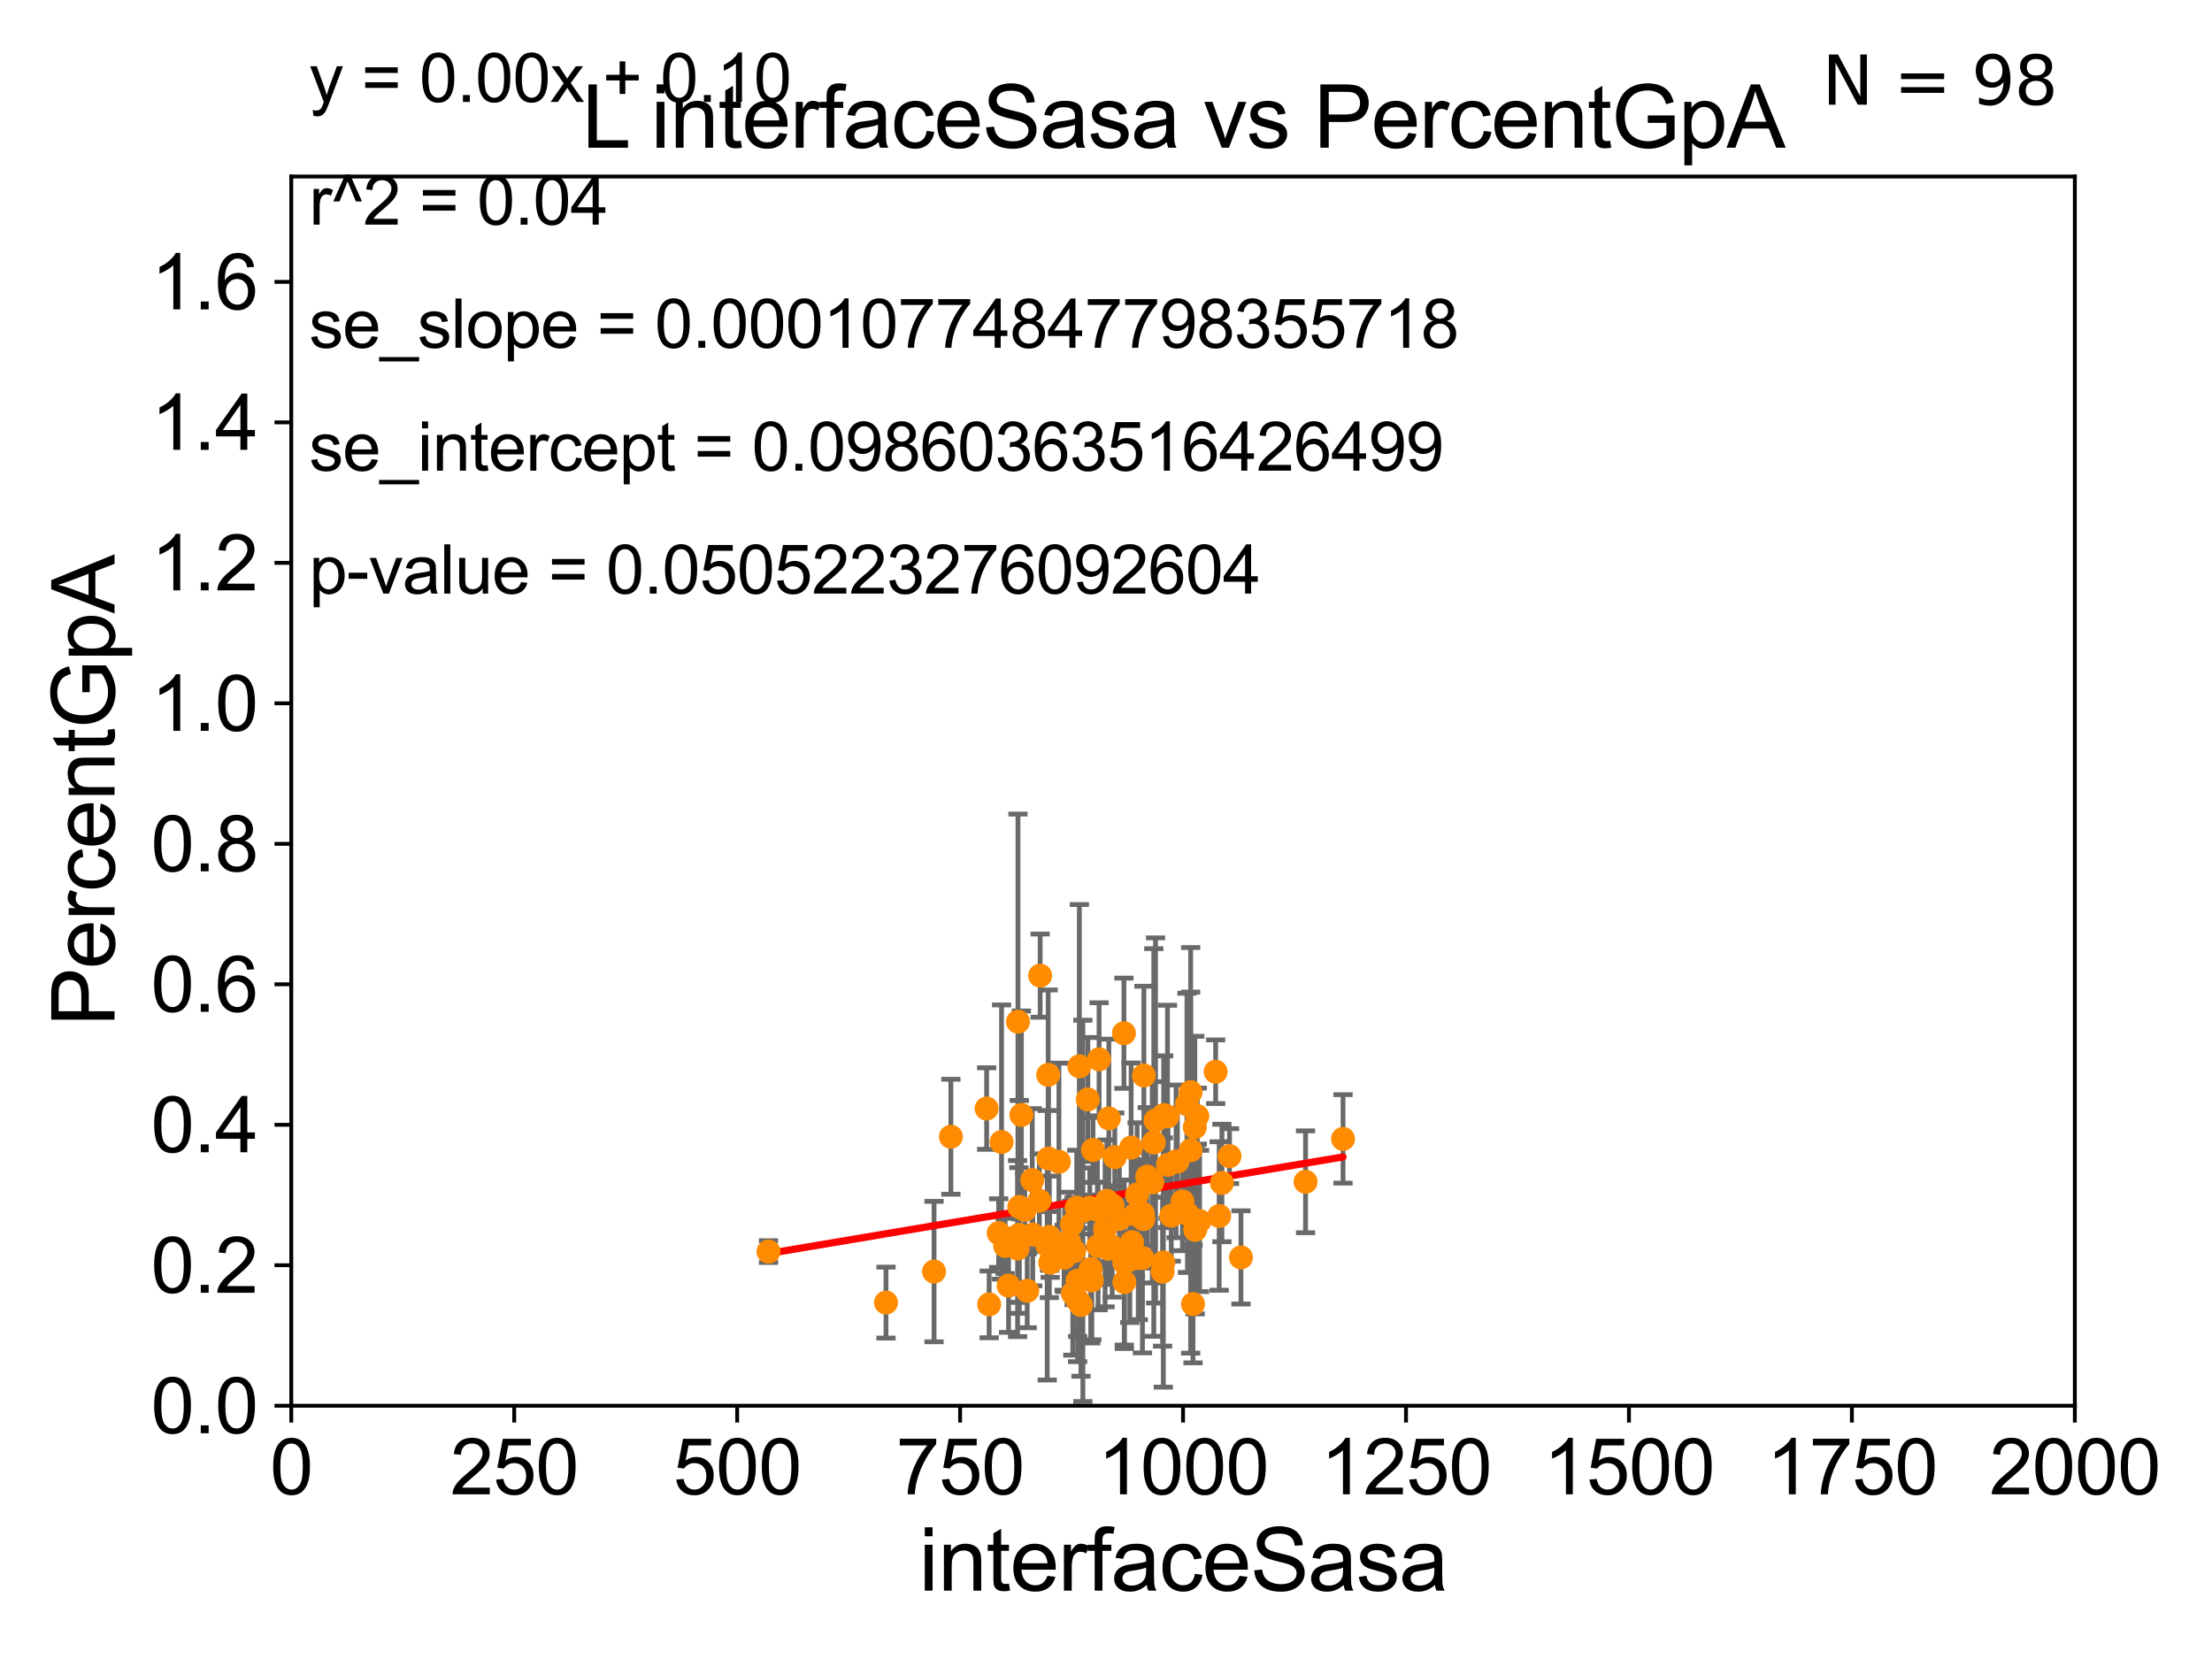 <?xml version="1.0" encoding="utf-8" standalone="no"?>
<!DOCTYPE svg PUBLIC "-//W3C//DTD SVG 1.1//EN"
  "http://www.w3.org/Graphics/SVG/1.1/DTD/svg11.dtd">
<svg xmlns:xlink="http://www.w3.org/1999/xlink" width="460.8pt" height="345.6pt" viewBox="0 0 460.8 345.6" xmlns="http://www.w3.org/2000/svg" version="1.1">
 <defs>
  <style type="text/css">*{stroke-linejoin: round; stroke-linecap: butt}</style>
 </defs>
 <g id="figure_1">
  <g id="patch_1">
   <path d="M 0 345.6 
L 460.8 345.6 
L 460.8 0 
L 0 0 
z
" style="fill: #ffffff"/>
  </g>
  <g id="axes_1">
   <g id="patch_2">
    <path d="M 60.68 292.84 
L 432.225 292.84 
L 432.225 36.775 
L 60.68 36.775 
z
" style="fill: #ffffff"/>
   </g>
   <g id="PathCollection_1">
    <defs>
     <path id="m7fa97e0591" d="M 0 1.118 
C 0.297 1.118 0.581 1 0.791 0.791 
C 1 0.581 1.118 0.297 1.118 0 
C 1.118 -0.297 1 -0.581 0.791 -0.791 
C 0.581 -1 0.297 -1.118 0 -1.118 
C -0.297 -1.118 -0.581 -1 -0.791 -0.791 
C -1 -0.581 -1.118 -0.297 -1.118 0 
C -1.118 0.297 -1 0.581 -0.791 0.791 
C -0.581 1 -0.297 1.118 0 1.118 
z
" style="stroke: #ff8c00"/>
    </defs>
    <g clip-path="url(#p932218d495)">
     <use xlink:href="#m7fa97e0591" x="233.185" y="253.941" style="fill: #ff8c00; stroke: #ff8c00"/>
     <use xlink:href="#m7fa97e0591" x="248.037" y="239.633" style="fill: #ff8c00; stroke: #ff8c00"/>
     <use xlink:href="#m7fa97e0591" x="224.853" y="222.136" style="fill: #ff8c00; stroke: #ff8c00"/>
     <use xlink:href="#m7fa97e0591" x="227.03" y="251.594" style="fill: #ff8c00; stroke: #ff8c00"/>
     <use xlink:href="#m7fa97e0591" x="243.211" y="232.572" style="fill: #ff8c00; stroke: #ff8c00"/>
     <use xlink:href="#m7fa97e0591" x="212.337" y="251.415" style="fill: #ff8c00; stroke: #ff8c00"/>
     <use xlink:href="#m7fa97e0591" x="246.324" y="250.274" style="fill: #ff8c00; stroke: #ff8c00"/>
     <use xlink:href="#m7fa97e0591" x="235.633" y="239.066" style="fill: #ff8c00; stroke: #ff8c00"/>
     <use xlink:href="#m7fa97e0591" x="230.212" y="256.094" style="fill: #ff8c00; stroke: #ff8c00"/>
     <use xlink:href="#m7fa97e0591" x="218.405" y="241.343" style="fill: #ff8c00; stroke: #ff8c00"/>
     <use xlink:href="#m7fa97e0591" x="242.189" y="264.918" style="fill: #ff8c00; stroke: #ff8c00"/>
     <use xlink:href="#m7fa97e0591" x="218.594" y="257.665" style="fill: #ff8c00; stroke: #ff8c00"/>
     <use xlink:href="#m7fa97e0591" x="238.083" y="252.869" style="fill: #ff8c00; stroke: #ff8c00"/>
     <use xlink:href="#m7fa97e0591" x="237.991" y="262.075" style="fill: #ff8c00; stroke: #ff8c00"/>
     <use xlink:href="#m7fa97e0591" x="249.891" y="254.347" style="fill: #ff8c00; stroke: #ff8c00"/>
     <use xlink:href="#m7fa97e0591" x="235.356" y="262.405" style="fill: #ff8c00; stroke: #ff8c00"/>
     <use xlink:href="#m7fa97e0591" x="221.676" y="262.01" style="fill: #ff8c00; stroke: #ff8c00"/>
     <use xlink:href="#m7fa97e0591" x="212.06" y="212.841" style="fill: #ff8c00; stroke: #ff8c00"/>
     <use xlink:href="#m7fa97e0591" x="244.996" y="241.934" style="fill: #ff8c00; stroke: #ff8c00"/>
     <use xlink:href="#m7fa97e0591" x="221.791" y="259.913" style="fill: #ff8c00; stroke: #ff8c00"/>
     <use xlink:href="#m7fa97e0591" x="226.612" y="229.035" style="fill: #ff8c00; stroke: #ff8c00"/>
     <use xlink:href="#m7fa97e0591" x="218.356" y="223.915" style="fill: #ff8c00; stroke: #ff8c00"/>
     <use xlink:href="#m7fa97e0591" x="198.09" y="236.801" style="fill: #ff8c00; stroke: #ff8c00"/>
     <use xlink:href="#m7fa97e0591" x="234.134" y="215.238" style="fill: #ff8c00; stroke: #ff8c00"/>
     <use xlink:href="#m7fa97e0591" x="231.765" y="251.144" style="fill: #ff8c00; stroke: #ff8c00"/>
     <use xlink:href="#m7fa97e0591" x="247.261" y="230.042" style="fill: #ff8c00; stroke: #ff8c00"/>
     <use xlink:href="#m7fa97e0591" x="206.058" y="271.729" style="fill: #ff8c00; stroke: #ff8c00"/>
     <use xlink:href="#m7fa97e0591" x="249.421" y="232.508" style="fill: #ff8c00; stroke: #ff8c00"/>
     <use xlink:href="#m7fa97e0591" x="279.778" y="237.253" style="fill: #ff8c00; stroke: #ff8c00"/>
     <use xlink:href="#m7fa97e0591" x="227.221" y="264.352" style="fill: #ff8c00; stroke: #ff8c00"/>
     <use xlink:href="#m7fa97e0591" x="223.485" y="269.441" style="fill: #ff8c00; stroke: #ff8c00"/>
     <use xlink:href="#m7fa97e0591" x="248.903" y="234.829" style="fill: #ff8c00; stroke: #ff8c00"/>
     <use xlink:href="#m7fa97e0591" x="210.104" y="267.823" style="fill: #ff8c00; stroke: #ff8c00"/>
     <use xlink:href="#m7fa97e0591" x="184.568" y="271.352" style="fill: #ff8c00; stroke: #ff8c00"/>
     <use xlink:href="#m7fa97e0591" x="253.242" y="223.262" style="fill: #ff8c00; stroke: #ff8c00"/>
     <use xlink:href="#m7fa97e0591" x="232.226" y="241.061" style="fill: #ff8c00; stroke: #ff8c00"/>
     <use xlink:href="#m7fa97e0591" x="243.995" y="253.254" style="fill: #ff8c00; stroke: #ff8c00"/>
     <use xlink:href="#m7fa97e0591" x="234.208" y="263.007" style="fill: #ff8c00; stroke: #ff8c00"/>
     <use xlink:href="#m7fa97e0591" x="222.701" y="258.632" style="fill: #ff8c00; stroke: #ff8c00"/>
     <use xlink:href="#m7fa97e0591" x="218.776" y="263.043" style="fill: #ff8c00; stroke: #ff8c00"/>
     <use xlink:href="#m7fa97e0591" x="224.49" y="270.882" style="fill: #ff8c00; stroke: #ff8c00"/>
     <use xlink:href="#m7fa97e0591" x="224.303" y="251.568" style="fill: #ff8c00; stroke: #ff8c00"/>
     <use xlink:href="#m7fa97e0591" x="235.821" y="258.768" style="fill: #ff8c00; stroke: #ff8c00"/>
     <use xlink:href="#m7fa97e0591" x="238.173" y="253.967" style="fill: #ff8c00; stroke: #ff8c00"/>
     <use xlink:href="#m7fa97e0591" x="228.958" y="220.673" style="fill: #ff8c00; stroke: #ff8c00"/>
     <use xlink:href="#m7fa97e0591" x="253.978" y="253.312" style="fill: #ff8c00; stroke: #ff8c00"/>
     <use xlink:href="#m7fa97e0591" x="236.553" y="252.991" style="fill: #ff8c00; stroke: #ff8c00"/>
     <use xlink:href="#m7fa97e0591" x="208.042" y="256.866" style="fill: #ff8c00; stroke: #ff8c00"/>
     <use xlink:href="#m7fa97e0591" x="213.478" y="252.045" style="fill: #ff8c00; stroke: #ff8c00"/>
     <use xlink:href="#m7fa97e0591" x="245.273" y="241.991" style="fill: #ff8c00; stroke: #ff8c00"/>
     <use xlink:href="#m7fa97e0591" x="242.341" y="263.003" style="fill: #ff8c00; stroke: #ff8c00"/>
     <use xlink:href="#m7fa97e0591" x="231.689" y="259.734" style="fill: #ff8c00; stroke: #ff8c00"/>
     <use xlink:href="#m7fa97e0591" x="236.882" y="248.845" style="fill: #ff8c00; stroke: #ff8c00"/>
     <use xlink:href="#m7fa97e0591" x="227.691" y="239.556" style="fill: #ff8c00; stroke: #ff8c00"/>
     <use xlink:href="#m7fa97e0591" x="212.774" y="232.272" style="fill: #ff8c00; stroke: #ff8c00"/>
     <use xlink:href="#m7fa97e0591" x="220.591" y="242.017" style="fill: #ff8c00; stroke: #ff8c00"/>
     <use xlink:href="#m7fa97e0591" x="227.448" y="266.729" style="fill: #ff8c00; stroke: #ff8c00"/>
     <use xlink:href="#m7fa97e0591" x="216.684" y="203.239" style="fill: #ff8c00; stroke: #ff8c00"/>
     <use xlink:href="#m7fa97e0591" x="223.305" y="255" style="fill: #ff8c00; stroke: #ff8c00"/>
     <use xlink:href="#m7fa97e0591" x="248.985" y="256.194" style="fill: #ff8c00; stroke: #ff8c00"/>
     <use xlink:href="#m7fa97e0591" x="230.927" y="260.133" style="fill: #ff8c00; stroke: #ff8c00"/>
     <use xlink:href="#m7fa97e0591" x="213.987" y="268.894" style="fill: #ff8c00; stroke: #ff8c00"/>
     <use xlink:href="#m7fa97e0591" x="211.982" y="260.105" style="fill: #ff8c00; stroke: #ff8c00"/>
     <use xlink:href="#m7fa97e0591" x="240.718" y="233.413" style="fill: #ff8c00; stroke: #ff8c00"/>
     <use xlink:href="#m7fa97e0591" x="234.225" y="267.078" style="fill: #ff8c00; stroke: #ff8c00"/>
     <use xlink:href="#m7fa97e0591" x="258.515" y="261.941" style="fill: #ff8c00; stroke: #ff8c00"/>
     <use xlink:href="#m7fa97e0591" x="160.092" y="260.73" style="fill: #ff8c00; stroke: #ff8c00"/>
     <use xlink:href="#m7fa97e0591" x="240.032" y="246.304" style="fill: #ff8c00; stroke: #ff8c00"/>
     <use xlink:href="#m7fa97e0591" x="228.603" y="252.041" style="fill: #ff8c00; stroke: #ff8c00"/>
     <use xlink:href="#m7fa97e0591" x="194.579" y="264.89" style="fill: #ff8c00; stroke: #ff8c00"/>
     <use xlink:href="#m7fa97e0591" x="205.534" y="230.927" style="fill: #ff8c00; stroke: #ff8c00"/>
     <use xlink:href="#m7fa97e0591" x="209.385" y="259.543" style="fill: #ff8c00; stroke: #ff8c00"/>
     <use xlink:href="#m7fa97e0591" x="212.254" y="257.264" style="fill: #ff8c00; stroke: #ff8c00"/>
     <use xlink:href="#m7fa97e0591" x="240.355" y="237.999" style="fill: #ff8c00; stroke: #ff8c00"/>
     <use xlink:href="#m7fa97e0591" x="248.022" y="227.51" style="fill: #ff8c00; stroke: #ff8c00"/>
     <use xlink:href="#m7fa97e0591" x="238.992" y="245.109" style="fill: #ff8c00; stroke: #ff8c00"/>
     <use xlink:href="#m7fa97e0591" x="224.489" y="266.783" style="fill: #ff8c00; stroke: #ff8c00"/>
     <use xlink:href="#m7fa97e0591" x="223.768" y="260.63" style="fill: #ff8c00; stroke: #ff8c00"/>
     <use xlink:href="#m7fa97e0591" x="248.528" y="271.66" style="fill: #ff8c00; stroke: #ff8c00"/>
     <use xlink:href="#m7fa97e0591" x="256.131" y="240.841" style="fill: #ff8c00; stroke: #ff8c00"/>
     <use xlink:href="#m7fa97e0591" x="247.372" y="252.871" style="fill: #ff8c00; stroke: #ff8c00"/>
     <use xlink:href="#m7fa97e0591" x="238.295" y="224.046" style="fill: #ff8c00; stroke: #ff8c00"/>
     <use xlink:href="#m7fa97e0591" x="215.131" y="257.195" style="fill: #ff8c00; stroke: #ff8c00"/>
     <use xlink:href="#m7fa97e0591" x="243.319" y="242.651" style="fill: #ff8c00; stroke: #ff8c00"/>
     <use xlink:href="#m7fa97e0591" x="254.545" y="246.435" style="fill: #ff8c00; stroke: #ff8c00"/>
     <use xlink:href="#m7fa97e0591" x="225.581" y="252.247" style="fill: #ff8c00; stroke: #ff8c00"/>
     <use xlink:href="#m7fa97e0591" x="218.646" y="258.511" style="fill: #ff8c00; stroke: #ff8c00"/>
     <use xlink:href="#m7fa97e0591" x="242.414" y="232.291" style="fill: #ff8c00; stroke: #ff8c00"/>
     <use xlink:href="#m7fa97e0591" x="237.125" y="262.035" style="fill: #ff8c00; stroke: #ff8c00"/>
     <use xlink:href="#m7fa97e0591" x="215.037" y="245.828" style="fill: #ff8c00; stroke: #ff8c00"/>
     <use xlink:href="#m7fa97e0591" x="225.187" y="271.869" style="fill: #ff8c00; stroke: #ff8c00"/>
     <use xlink:href="#m7fa97e0591" x="228.754" y="259.567" style="fill: #ff8c00; stroke: #ff8c00"/>
     <use xlink:href="#m7fa97e0591" x="216.521" y="250.132" style="fill: #ff8c00; stroke: #ff8c00"/>
     <use xlink:href="#m7fa97e0591" x="230.575" y="250.151" style="fill: #ff8c00; stroke: #ff8c00"/>
     <use xlink:href="#m7fa97e0591" x="271.968" y="246.186" style="fill: #ff8c00; stroke: #ff8c00"/>
     <use xlink:href="#m7fa97e0591" x="230.994" y="232.979" style="fill: #ff8c00; stroke: #ff8c00"/>
     <use xlink:href="#m7fa97e0591" x="208.639" y="237.902" style="fill: #ff8c00; stroke: #ff8c00"/>
     <use xlink:href="#m7fa97e0591" x="218.152" y="259.41" style="fill: #ff8c00; stroke: #ff8c00"/>
    </g>
   </g>
   <g id="matplotlib.axis_1">
    <g id="xtick_1">
     <g id="line2d_1">
      <defs>
       <path id="mee7f821fcf" d="M 0 0 
L 0 3.5 
" style="stroke: #000000; stroke-width: 0.8"/>
      </defs>
      <g>
       <use xlink:href="#mee7f821fcf" x="60.68" y="292.84" style="stroke: #000000; stroke-width: 0.8"/>
      </g>
     </g>
     <g id="text_1">
      <!-- 0 -->
      <g transform="translate(56.231 311.293)scale(0.16 -0.16)">
       <defs>
        <path id="ArialMT-30" d="M 266 2259 
Q 266 3072 433 3567 
Q 600 4063 929 4331 
Q 1259 4600 1759 4600 
Q 2128 4600 2406 4451 
Q 2684 4303 2865 4023 
Q 3047 3744 3150 3342 
Q 3253 2941 3253 2259 
Q 3253 1453 3087 958 
Q 2922 463 2592 192 
Q 2263 -78 1759 -78 
Q 1097 -78 719 397 
Q 266 969 266 2259 
z
M 844 2259 
Q 844 1131 1108 757 
Q 1372 384 1759 384 
Q 2147 384 2411 759 
Q 2675 1134 2675 2259 
Q 2675 3391 2411 3762 
Q 2147 4134 1753 4134 
Q 1366 4134 1134 3806 
Q 844 3388 844 2259 
z
" transform="scale(0.016)"/>
       </defs>
       <use xlink:href="#ArialMT-30"/>
      </g>
     </g>
    </g>
    <g id="xtick_2">
     <g id="line2d_2">
      <g>
       <use xlink:href="#mee7f821fcf" x="107.123" y="292.84" style="stroke: #000000; stroke-width: 0.8"/>
      </g>
     </g>
     <g id="text_2">
      <!-- 250 -->
      <g transform="translate(93.777 311.293)scale(0.16 -0.16)">
       <defs>
        <path id="ArialMT-32" d="M 3222 541 
L 3222 0 
L 194 0 
Q 188 203 259 391 
Q 375 700 629 1000 
Q 884 1300 1366 1694 
Q 2113 2306 2375 2664 
Q 2638 3022 2638 3341 
Q 2638 3675 2398 3904 
Q 2159 4134 1775 4134 
Q 1369 4134 1125 3890 
Q 881 3647 878 3216 
L 300 3275 
Q 359 3922 746 4261 
Q 1134 4600 1788 4600 
Q 2447 4600 2831 4234 
Q 3216 3869 3216 3328 
Q 3216 3053 3103 2787 
Q 2991 2522 2730 2228 
Q 2469 1934 1863 1422 
Q 1356 997 1212 845 
Q 1069 694 975 541 
L 3222 541 
z
" transform="scale(0.016)"/>
        <path id="ArialMT-35" d="M 266 1200 
L 856 1250 
Q 922 819 1161 601 
Q 1400 384 1738 384 
Q 2144 384 2425 690 
Q 2706 997 2706 1503 
Q 2706 1984 2436 2262 
Q 2166 2541 1728 2541 
Q 1456 2541 1237 2417 
Q 1019 2294 894 2097 
L 366 2166 
L 809 4519 
L 3088 4519 
L 3088 3981 
L 1259 3981 
L 1013 2750 
Q 1425 3038 1878 3038 
Q 2478 3038 2890 2622 
Q 3303 2206 3303 1553 
Q 3303 931 2941 478 
Q 2500 -78 1738 -78 
Q 1113 -78 717 272 
Q 322 622 266 1200 
z
" transform="scale(0.016)"/>
       </defs>
       <use xlink:href="#ArialMT-32"/>
       <use xlink:href="#ArialMT-35" x="55.615"/>
       <use xlink:href="#ArialMT-30" x="111.23"/>
      </g>
     </g>
    </g>
    <g id="xtick_3">
     <g id="line2d_3">
      <g>
       <use xlink:href="#mee7f821fcf" x="153.566" y="292.84" style="stroke: #000000; stroke-width: 0.8"/>
      </g>
     </g>
     <g id="text_3">
      <!-- 500 -->
      <g transform="translate(140.22 311.293)scale(0.16 -0.16)">
       <use xlink:href="#ArialMT-35"/>
       <use xlink:href="#ArialMT-30" x="55.615"/>
       <use xlink:href="#ArialMT-30" x="111.23"/>
      </g>
     </g>
    </g>
    <g id="xtick_4">
     <g id="line2d_4">
      <g>
       <use xlink:href="#mee7f821fcf" x="200.009" y="292.84" style="stroke: #000000; stroke-width: 0.8"/>
      </g>
     </g>
     <g id="text_4">
      <!-- 750 -->
      <g transform="translate(186.663 311.293)scale(0.16 -0.16)">
       <defs>
        <path id="ArialMT-37" d="M 303 3981 
L 303 4522 
L 3269 4522 
L 3269 4084 
Q 2831 3619 2401 2847 
Q 1972 2075 1738 1259 
Q 1569 684 1522 0 
L 944 0 
Q 953 541 1156 1306 
Q 1359 2072 1739 2783 
Q 2119 3494 2547 3981 
L 303 3981 
z
" transform="scale(0.016)"/>
       </defs>
       <use xlink:href="#ArialMT-37"/>
       <use xlink:href="#ArialMT-35" x="55.615"/>
       <use xlink:href="#ArialMT-30" x="111.23"/>
      </g>
     </g>
    </g>
    <g id="xtick_5">
     <g id="line2d_5">
      <g>
       <use xlink:href="#mee7f821fcf" x="246.452" y="292.84" style="stroke: #000000; stroke-width: 0.8"/>
      </g>
     </g>
     <g id="text_5">
      <!-- 1000 -->
      <g transform="translate(228.657 311.293)scale(0.16 -0.16)">
       <defs>
        <path id="ArialMT-31" d="M 2384 0 
L 1822 0 
L 1822 3584 
Q 1619 3391 1289 3197 
Q 959 3003 697 2906 
L 697 3450 
Q 1169 3672 1522 3987 
Q 1875 4303 2022 4600 
L 2384 4600 
L 2384 0 
z
" transform="scale(0.016)"/>
       </defs>
       <use xlink:href="#ArialMT-31"/>
       <use xlink:href="#ArialMT-30" x="55.615"/>
       <use xlink:href="#ArialMT-30" x="111.23"/>
       <use xlink:href="#ArialMT-30" x="166.846"/>
      </g>
     </g>
    </g>
    <g id="xtick_6">
     <g id="line2d_6">
      <g>
       <use xlink:href="#mee7f821fcf" x="292.896" y="292.84" style="stroke: #000000; stroke-width: 0.8"/>
      </g>
     </g>
     <g id="text_6">
      <!-- 1250 -->
      <g transform="translate(275.101 311.293)scale(0.16 -0.16)">
       <use xlink:href="#ArialMT-31"/>
       <use xlink:href="#ArialMT-32" x="55.615"/>
       <use xlink:href="#ArialMT-35" x="111.23"/>
       <use xlink:href="#ArialMT-30" x="166.846"/>
      </g>
     </g>
    </g>
    <g id="xtick_7">
     <g id="line2d_7">
      <g>
       <use xlink:href="#mee7f821fcf" x="339.339" y="292.84" style="stroke: #000000; stroke-width: 0.8"/>
      </g>
     </g>
     <g id="text_7">
      <!-- 1500 -->
      <g transform="translate(321.544 311.293)scale(0.16 -0.16)">
       <use xlink:href="#ArialMT-31"/>
       <use xlink:href="#ArialMT-35" x="55.615"/>
       <use xlink:href="#ArialMT-30" x="111.23"/>
       <use xlink:href="#ArialMT-30" x="166.846"/>
      </g>
     </g>
    </g>
    <g id="xtick_8">
     <g id="line2d_8">
      <g>
       <use xlink:href="#mee7f821fcf" x="385.782" y="292.84" style="stroke: #000000; stroke-width: 0.8"/>
      </g>
     </g>
     <g id="text_8">
      <!-- 1750 -->
      <g transform="translate(367.987 311.293)scale(0.16 -0.16)">
       <use xlink:href="#ArialMT-31"/>
       <use xlink:href="#ArialMT-37" x="55.615"/>
       <use xlink:href="#ArialMT-35" x="111.23"/>
       <use xlink:href="#ArialMT-30" x="166.846"/>
      </g>
     </g>
    </g>
    <g id="xtick_9">
     <g id="line2d_9">
      <g>
       <use xlink:href="#mee7f821fcf" x="432.225" y="292.84" style="stroke: #000000; stroke-width: 0.8"/>
      </g>
     </g>
     <g id="text_9">
      <!-- 2000 -->
      <g transform="translate(414.43 311.293)scale(0.16 -0.16)">
       <use xlink:href="#ArialMT-32"/>
       <use xlink:href="#ArialMT-30" x="55.615"/>
       <use xlink:href="#ArialMT-30" x="111.23"/>
       <use xlink:href="#ArialMT-30" x="166.846"/>
      </g>
     </g>
    </g>
    <g id="text_10">
     <!-- interfaceSasa -->
     <g transform="translate(191.423 331.357)scale(0.18 -0.18)">
      <defs>
       <path id="ArialMT-69" d="M 425 3934 
L 425 4581 
L 988 4581 
L 988 3934 
L 425 3934 
z
M 425 0 
L 425 3319 
L 988 3319 
L 988 0 
L 425 0 
z
" transform="scale(0.016)"/>
       <path id="ArialMT-6e" d="M 422 0 
L 422 3319 
L 928 3319 
L 928 2847 
Q 1294 3394 1984 3394 
Q 2284 3394 2536 3286 
Q 2788 3178 2913 3003 
Q 3038 2828 3088 2588 
Q 3119 2431 3119 2041 
L 3119 0 
L 2556 0 
L 2556 2019 
Q 2556 2363 2490 2533 
Q 2425 2703 2258 2804 
Q 2091 2906 1866 2906 
Q 1506 2906 1245 2678 
Q 984 2450 984 1813 
L 984 0 
L 422 0 
z
" transform="scale(0.016)"/>
       <path id="ArialMT-74" d="M 1650 503 
L 1731 6 
Q 1494 -44 1306 -44 
Q 1000 -44 831 53 
Q 663 150 594 308 
Q 525 466 525 972 
L 525 2881 
L 113 2881 
L 113 3319 
L 525 3319 
L 525 4141 
L 1084 4478 
L 1084 3319 
L 1650 3319 
L 1650 2881 
L 1084 2881 
L 1084 941 
Q 1084 700 1114 631 
Q 1144 563 1211 522 
Q 1278 481 1403 481 
Q 1497 481 1650 503 
z
" transform="scale(0.016)"/>
       <path id="ArialMT-65" d="M 2694 1069 
L 3275 997 
Q 3138 488 2766 206 
Q 2394 -75 1816 -75 
Q 1088 -75 661 373 
Q 234 822 234 1631 
Q 234 2469 665 2931 
Q 1097 3394 1784 3394 
Q 2450 3394 2872 2941 
Q 3294 2488 3294 1666 
Q 3294 1616 3291 1516 
L 816 1516 
Q 847 969 1125 678 
Q 1403 388 1819 388 
Q 2128 388 2347 550 
Q 2566 713 2694 1069 
z
M 847 1978 
L 2700 1978 
Q 2663 2397 2488 2606 
Q 2219 2931 1791 2931 
Q 1403 2931 1139 2672 
Q 875 2413 847 1978 
z
" transform="scale(0.016)"/>
       <path id="ArialMT-72" d="M 416 0 
L 416 3319 
L 922 3319 
L 922 2816 
Q 1116 3169 1280 3281 
Q 1444 3394 1641 3394 
Q 1925 3394 2219 3213 
L 2025 2691 
Q 1819 2813 1613 2813 
Q 1428 2813 1281 2702 
Q 1134 2591 1072 2394 
Q 978 2094 978 1738 
L 978 0 
L 416 0 
z
" transform="scale(0.016)"/>
       <path id="ArialMT-66" d="M 556 0 
L 556 2881 
L 59 2881 
L 59 3319 
L 556 3319 
L 556 3672 
Q 556 4006 616 4169 
Q 697 4388 901 4523 
Q 1106 4659 1475 4659 
Q 1713 4659 2000 4603 
L 1916 4113 
Q 1741 4144 1584 4144 
Q 1328 4144 1222 4034 
Q 1116 3925 1116 3625 
L 1116 3319 
L 1763 3319 
L 1763 2881 
L 1116 2881 
L 1116 0 
L 556 0 
z
" transform="scale(0.016)"/>
       <path id="ArialMT-61" d="M 2588 409 
Q 2275 144 1986 34 
Q 1697 -75 1366 -75 
Q 819 -75 525 192 
Q 231 459 231 875 
Q 231 1119 342 1320 
Q 453 1522 633 1644 
Q 813 1766 1038 1828 
Q 1203 1872 1538 1913 
Q 2219 1994 2541 2106 
Q 2544 2222 2544 2253 
Q 2544 2597 2384 2738 
Q 2169 2928 1744 2928 
Q 1347 2928 1158 2789 
Q 969 2650 878 2297 
L 328 2372 
Q 403 2725 575 2942 
Q 747 3159 1072 3276 
Q 1397 3394 1825 3394 
Q 2250 3394 2515 3294 
Q 2781 3194 2906 3042 
Q 3031 2891 3081 2659 
Q 3109 2516 3109 2141 
L 3109 1391 
Q 3109 606 3145 398 
Q 3181 191 3288 0 
L 2700 0 
Q 2613 175 2588 409 
z
M 2541 1666 
Q 2234 1541 1622 1453 
Q 1275 1403 1131 1340 
Q 988 1278 909 1158 
Q 831 1038 831 891 
Q 831 666 1001 516 
Q 1172 366 1500 366 
Q 1825 366 2078 508 
Q 2331 650 2450 897 
Q 2541 1088 2541 1459 
L 2541 1666 
z
" transform="scale(0.016)"/>
       <path id="ArialMT-63" d="M 2588 1216 
L 3141 1144 
Q 3050 572 2676 248 
Q 2303 -75 1759 -75 
Q 1078 -75 664 370 
Q 250 816 250 1647 
Q 250 2184 428 2587 
Q 606 2991 970 3192 
Q 1334 3394 1763 3394 
Q 2303 3394 2647 3120 
Q 2991 2847 3088 2344 
L 2541 2259 
Q 2463 2594 2264 2762 
Q 2066 2931 1784 2931 
Q 1359 2931 1093 2626 
Q 828 2322 828 1663 
Q 828 994 1084 691 
Q 1341 388 1753 388 
Q 2084 388 2306 591 
Q 2528 794 2588 1216 
z
" transform="scale(0.016)"/>
       <path id="ArialMT-53" d="M 288 1472 
L 859 1522 
Q 900 1178 1048 958 
Q 1197 738 1509 602 
Q 1822 466 2213 466 
Q 2559 466 2825 569 
Q 3091 672 3220 851 
Q 3350 1031 3350 1244 
Q 3350 1459 3225 1620 
Q 3100 1781 2813 1891 
Q 2628 1963 1997 2114 
Q 1366 2266 1113 2400 
Q 784 2572 623 2826 
Q 463 3081 463 3397 
Q 463 3744 659 4045 
Q 856 4347 1234 4503 
Q 1613 4659 2075 4659 
Q 2584 4659 2973 4495 
Q 3363 4331 3572 4012 
Q 3781 3694 3797 3291 
L 3216 3247 
Q 3169 3681 2898 3903 
Q 2628 4125 2100 4125 
Q 1550 4125 1298 3923 
Q 1047 3722 1047 3438 
Q 1047 3191 1225 3031 
Q 1400 2872 2139 2705 
Q 2878 2538 3153 2413 
Q 3553 2228 3743 1945 
Q 3934 1663 3934 1294 
Q 3934 928 3725 604 
Q 3516 281 3123 101 
Q 2731 -78 2241 -78 
Q 1619 -78 1198 103 
Q 778 284 539 648 
Q 300 1013 288 1472 
z
" transform="scale(0.016)"/>
       <path id="ArialMT-73" d="M 197 991 
L 753 1078 
Q 800 744 1014 566 
Q 1228 388 1613 388 
Q 2000 388 2187 545 
Q 2375 703 2375 916 
Q 2375 1106 2209 1216 
Q 2094 1291 1634 1406 
Q 1016 1563 777 1677 
Q 538 1791 414 1992 
Q 291 2194 291 2438 
Q 291 2659 392 2848 
Q 494 3038 669 3163 
Q 800 3259 1026 3326 
Q 1253 3394 1513 3394 
Q 1903 3394 2198 3281 
Q 2494 3169 2634 2976 
Q 2775 2784 2828 2463 
L 2278 2388 
Q 2241 2644 2061 2787 
Q 1881 2931 1553 2931 
Q 1166 2931 1000 2803 
Q 834 2675 834 2503 
Q 834 2394 903 2306 
Q 972 2216 1119 2156 
Q 1203 2125 1616 2013 
Q 2213 1853 2448 1751 
Q 2684 1650 2818 1456 
Q 2953 1263 2953 975 
Q 2953 694 2789 445 
Q 2625 197 2315 61 
Q 2006 -75 1616 -75 
Q 969 -75 630 194 
Q 291 463 197 991 
z
" transform="scale(0.016)"/>
      </defs>
      <use xlink:href="#ArialMT-69"/>
      <use xlink:href="#ArialMT-6e" x="22.217"/>
      <use xlink:href="#ArialMT-74" x="77.832"/>
      <use xlink:href="#ArialMT-65" x="105.615"/>
      <use xlink:href="#ArialMT-72" x="161.23"/>
      <use xlink:href="#ArialMT-66" x="194.531"/>
      <use xlink:href="#ArialMT-61" x="222.314"/>
      <use xlink:href="#ArialMT-63" x="277.93"/>
      <use xlink:href="#ArialMT-65" x="327.93"/>
      <use xlink:href="#ArialMT-53" x="383.545"/>
      <use xlink:href="#ArialMT-61" x="450.244"/>
      <use xlink:href="#ArialMT-73" x="505.859"/>
      <use xlink:href="#ArialMT-61" x="555.859"/>
     </g>
    </g>
   </g>
   <g id="matplotlib.axis_2">
    <g id="ytick_1">
     <g id="line2d_10">
      <defs>
       <path id="mcb301afe89" d="M 0 0 
L -3.5 0 
" style="stroke: #000000; stroke-width: 0.8"/>
      </defs>
      <g>
       <use xlink:href="#mcb301afe89" x="60.68" y="292.84" style="stroke: #000000; stroke-width: 0.8"/>
      </g>
     </g>
     <g id="text_11">
      <!-- 0.0 -->
      <g transform="translate(31.44 298.566)scale(0.16 -0.16)">
       <defs>
        <path id="ArialMT-2e" d="M 581 0 
L 581 641 
L 1222 641 
L 1222 0 
L 581 0 
z
" transform="scale(0.016)"/>
       </defs>
       <use xlink:href="#ArialMT-30"/>
       <use xlink:href="#ArialMT-2e" x="55.615"/>
       <use xlink:href="#ArialMT-30" x="83.398"/>
      </g>
     </g>
    </g>
    <g id="ytick_2">
     <g id="line2d_11">
      <g>
       <use xlink:href="#mcb301afe89" x="60.68" y="263.575" style="stroke: #000000; stroke-width: 0.8"/>
      </g>
     </g>
     <g id="text_12">
      <!-- 0.2 -->
      <g transform="translate(31.44 269.302)scale(0.16 -0.16)">
       <use xlink:href="#ArialMT-30"/>
       <use xlink:href="#ArialMT-2e" x="55.615"/>
       <use xlink:href="#ArialMT-32" x="83.398"/>
      </g>
     </g>
    </g>
    <g id="ytick_3">
     <g id="line2d_12">
      <g>
       <use xlink:href="#mcb301afe89" x="60.68" y="234.311" style="stroke: #000000; stroke-width: 0.8"/>
      </g>
     </g>
     <g id="text_13">
      <!-- 0.4 -->
      <g transform="translate(31.44 240.037)scale(0.16 -0.16)">
       <defs>
        <path id="ArialMT-34" d="M 2069 0 
L 2069 1097 
L 81 1097 
L 81 1613 
L 2172 4581 
L 2631 4581 
L 2631 1613 
L 3250 1613 
L 3250 1097 
L 2631 1097 
L 2631 0 
L 2069 0 
z
M 2069 1613 
L 2069 3678 
L 634 1613 
L 2069 1613 
z
" transform="scale(0.016)"/>
       </defs>
       <use xlink:href="#ArialMT-30"/>
       <use xlink:href="#ArialMT-2e" x="55.615"/>
       <use xlink:href="#ArialMT-34" x="83.398"/>
      </g>
     </g>
    </g>
    <g id="ytick_4">
     <g id="line2d_13">
      <g>
       <use xlink:href="#mcb301afe89" x="60.68" y="205.046" style="stroke: #000000; stroke-width: 0.8"/>
      </g>
     </g>
     <g id="text_14">
      <!-- 0.6 -->
      <g transform="translate(31.44 210.772)scale(0.16 -0.16)">
       <defs>
        <path id="ArialMT-36" d="M 3184 3459 
L 2625 3416 
Q 2550 3747 2413 3897 
Q 2184 4138 1850 4138 
Q 1581 4138 1378 3988 
Q 1113 3794 959 3422 
Q 806 3050 800 2363 
Q 1003 2672 1297 2822 
Q 1591 2972 1913 2972 
Q 2475 2972 2870 2558 
Q 3266 2144 3266 1488 
Q 3266 1056 3080 686 
Q 2894 316 2569 119 
Q 2244 -78 1831 -78 
Q 1128 -78 684 439 
Q 241 956 241 2144 
Q 241 3472 731 4075 
Q 1159 4600 1884 4600 
Q 2425 4600 2770 4297 
Q 3116 3994 3184 3459 
z
M 888 1484 
Q 888 1194 1011 928 
Q 1134 663 1356 523 
Q 1578 384 1822 384 
Q 2178 384 2434 671 
Q 2691 959 2691 1453 
Q 2691 1928 2437 2201 
Q 2184 2475 1800 2475 
Q 1419 2475 1153 2201 
Q 888 1928 888 1484 
z
" transform="scale(0.016)"/>
       </defs>
       <use xlink:href="#ArialMT-30"/>
       <use xlink:href="#ArialMT-2e" x="55.615"/>
       <use xlink:href="#ArialMT-36" x="83.398"/>
      </g>
     </g>
    </g>
    <g id="ytick_5">
     <g id="line2d_14">
      <g>
       <use xlink:href="#mcb301afe89" x="60.68" y="175.782" style="stroke: #000000; stroke-width: 0.8"/>
      </g>
     </g>
     <g id="text_15">
      <!-- 0.8 -->
      <g transform="translate(31.44 181.508)scale(0.16 -0.16)">
       <defs>
        <path id="ArialMT-38" d="M 1131 2484 
Q 781 2613 612 2850 
Q 444 3088 444 3419 
Q 444 3919 803 4259 
Q 1163 4600 1759 4600 
Q 2359 4600 2725 4251 
Q 3091 3903 3091 3403 
Q 3091 3084 2923 2848 
Q 2756 2613 2416 2484 
Q 2838 2347 3058 2040 
Q 3278 1734 3278 1309 
Q 3278 722 2862 322 
Q 2447 -78 1769 -78 
Q 1091 -78 675 323 
Q 259 725 259 1325 
Q 259 1772 486 2073 
Q 713 2375 1131 2484 
z
M 1019 3438 
Q 1019 3113 1228 2906 
Q 1438 2700 1772 2700 
Q 2097 2700 2305 2904 
Q 2513 3109 2513 3406 
Q 2513 3716 2298 3927 
Q 2084 4138 1766 4138 
Q 1444 4138 1231 3931 
Q 1019 3725 1019 3438 
z
M 838 1322 
Q 838 1081 952 856 
Q 1066 631 1291 507 
Q 1516 384 1775 384 
Q 2178 384 2440 643 
Q 2703 903 2703 1303 
Q 2703 1709 2433 1975 
Q 2163 2241 1756 2241 
Q 1359 2241 1098 1978 
Q 838 1716 838 1322 
z
" transform="scale(0.016)"/>
       </defs>
       <use xlink:href="#ArialMT-30"/>
       <use xlink:href="#ArialMT-2e" x="55.615"/>
       <use xlink:href="#ArialMT-38" x="83.398"/>
      </g>
     </g>
    </g>
    <g id="ytick_6">
     <g id="line2d_15">
      <g>
       <use xlink:href="#mcb301afe89" x="60.68" y="146.517" style="stroke: #000000; stroke-width: 0.8"/>
      </g>
     </g>
     <g id="text_16">
      <!-- 1.0 -->
      <g transform="translate(31.44 152.243)scale(0.16 -0.16)">
       <use xlink:href="#ArialMT-31"/>
       <use xlink:href="#ArialMT-2e" x="55.615"/>
       <use xlink:href="#ArialMT-30" x="83.398"/>
      </g>
     </g>
    </g>
    <g id="ytick_7">
     <g id="line2d_16">
      <g>
       <use xlink:href="#mcb301afe89" x="60.68" y="117.252" style="stroke: #000000; stroke-width: 0.8"/>
      </g>
     </g>
     <g id="text_17">
      <!-- 1.2 -->
      <g transform="translate(31.44 122.979)scale(0.16 -0.16)">
       <use xlink:href="#ArialMT-31"/>
       <use xlink:href="#ArialMT-2e" x="55.615"/>
       <use xlink:href="#ArialMT-32" x="83.398"/>
      </g>
     </g>
    </g>
    <g id="ytick_8">
     <g id="line2d_17">
      <g>
       <use xlink:href="#mcb301afe89" x="60.68" y="87.988" style="stroke: #000000; stroke-width: 0.8"/>
      </g>
     </g>
     <g id="text_18">
      <!-- 1.4 -->
      <g transform="translate(31.44 93.714)scale(0.16 -0.16)">
       <use xlink:href="#ArialMT-31"/>
       <use xlink:href="#ArialMT-2e" x="55.615"/>
       <use xlink:href="#ArialMT-34" x="83.398"/>
      </g>
     </g>
    </g>
    <g id="ytick_9">
     <g id="line2d_18">
      <g>
       <use xlink:href="#mcb301afe89" x="60.68" y="58.723" style="stroke: #000000; stroke-width: 0.8"/>
      </g>
     </g>
     <g id="text_19">
      <!-- 1.6 -->
      <g transform="translate(31.44 64.45)scale(0.16 -0.16)">
       <use xlink:href="#ArialMT-31"/>
       <use xlink:href="#ArialMT-2e" x="55.615"/>
       <use xlink:href="#ArialMT-36" x="83.398"/>
      </g>
     </g>
    </g>
    <g id="text_20">
     <!-- PercentGpA -->
     <g transform="translate(23.863 213.831)rotate(-90)scale(0.18 -0.18)">
      <defs>
       <path id="ArialMT-50" d="M 494 0 
L 494 4581 
L 2222 4581 
Q 2678 4581 2919 4538 
Q 3256 4481 3484 4323 
Q 3713 4166 3852 3881 
Q 3991 3597 3991 3256 
Q 3991 2672 3619 2267 
Q 3247 1863 2275 1863 
L 1100 1863 
L 1100 0 
L 494 0 
z
M 1100 2403 
L 2284 2403 
Q 2872 2403 3119 2622 
Q 3366 2841 3366 3238 
Q 3366 3525 3220 3729 
Q 3075 3934 2838 4000 
Q 2684 4041 2272 4041 
L 1100 4041 
L 1100 2403 
z
" transform="scale(0.016)"/>
       <path id="ArialMT-47" d="M 2638 1797 
L 2638 2334 
L 4578 2338 
L 4578 638 
Q 4131 281 3656 101 
Q 3181 -78 2681 -78 
Q 2006 -78 1454 211 
Q 903 500 622 1047 
Q 341 1594 341 2269 
Q 341 2938 620 3517 
Q 900 4097 1425 4378 
Q 1950 4659 2634 4659 
Q 3131 4659 3532 4498 
Q 3934 4338 4162 4050 
Q 4391 3763 4509 3300 
L 3963 3150 
Q 3859 3500 3706 3700 
Q 3553 3900 3268 4020 
Q 2984 4141 2638 4141 
Q 2222 4141 1919 4014 
Q 1616 3888 1430 3681 
Q 1244 3475 1141 3228 
Q 966 2803 966 2306 
Q 966 1694 1177 1281 
Q 1388 869 1791 669 
Q 2194 469 2647 469 
Q 3041 469 3416 620 
Q 3791 772 3984 944 
L 3984 1797 
L 2638 1797 
z
" transform="scale(0.016)"/>
       <path id="ArialMT-70" d="M 422 -1272 
L 422 3319 
L 934 3319 
L 934 2888 
Q 1116 3141 1344 3267 
Q 1572 3394 1897 3394 
Q 2322 3394 2647 3175 
Q 2972 2956 3137 2557 
Q 3303 2159 3303 1684 
Q 3303 1175 3120 767 
Q 2938 359 2589 142 
Q 2241 -75 1856 -75 
Q 1575 -75 1351 44 
Q 1128 163 984 344 
L 984 -1272 
L 422 -1272 
z
M 931 1641 
Q 931 1000 1190 694 
Q 1450 388 1819 388 
Q 2194 388 2461 705 
Q 2728 1022 2728 1688 
Q 2728 2322 2467 2637 
Q 2206 2953 1844 2953 
Q 1484 2953 1207 2617 
Q 931 2281 931 1641 
z
" transform="scale(0.016)"/>
       <path id="ArialMT-41" d="M -9 0 
L 1750 4581 
L 2403 4581 
L 4278 0 
L 3588 0 
L 3053 1388 
L 1138 1388 
L 634 0 
L -9 0 
z
M 1313 1881 
L 2866 1881 
L 2388 3150 
Q 2169 3728 2063 4100 
Q 1975 3659 1816 3225 
L 1313 1881 
z
" transform="scale(0.016)"/>
      </defs>
      <use xlink:href="#ArialMT-50"/>
      <use xlink:href="#ArialMT-65" x="66.699"/>
      <use xlink:href="#ArialMT-72" x="122.314"/>
      <use xlink:href="#ArialMT-63" x="155.615"/>
      <use xlink:href="#ArialMT-65" x="205.615"/>
      <use xlink:href="#ArialMT-6e" x="261.23"/>
      <use xlink:href="#ArialMT-74" x="316.846"/>
      <use xlink:href="#ArialMT-47" x="344.629"/>
      <use xlink:href="#ArialMT-70" x="422.412"/>
      <use xlink:href="#ArialMT-41" x="478.027"/>
     </g>
    </g>
   </g>
   <g id="LineCollection_1">
    <path d="M 233.185 267.385 
L 233.185 240.497 
" clip-path="url(#p932218d495)" style="fill: none; stroke: #696969"/>
    <path d="M 248.037 281.882 
L 248.037 197.385 
" clip-path="url(#p932218d495)" style="fill: none; stroke: #696969"/>
    <path d="M 224.853 255.839 
L 224.853 188.433 
" clip-path="url(#p932218d495)" style="fill: none; stroke: #696969"/>
    <path d="M 227.03 259.884 
L 227.03 243.305 
" clip-path="url(#p932218d495)" style="fill: none; stroke: #696969"/>
    <path d="M 243.211 255.734 
L 243.211 209.411 
" clip-path="url(#p932218d495)" style="fill: none; stroke: #696969"/>
    <path d="M 212.337 273.587 
L 212.337 229.244 
" clip-path="url(#p932218d495)" style="fill: none; stroke: #696969"/>
    <path d="M 246.324 260.531 
L 246.324 240.018 
" clip-path="url(#p932218d495)" style="fill: none; stroke: #696969"/>
    <path d="M 235.633 256.69 
L 235.633 221.441 
" clip-path="url(#p932218d495)" style="fill: none; stroke: #696969"/>
    <path d="M 230.212 272.236 
L 230.212 239.952 
" clip-path="url(#p932218d495)" style="fill: none; stroke: #696969"/>
    <path d="M 218.405 258.314 
L 218.405 224.371 
" clip-path="url(#p932218d495)" style="fill: none; stroke: #696969"/>
    <path d="M 242.189 280.424 
L 242.189 249.412 
" clip-path="url(#p932218d495)" style="fill: none; stroke: #696969"/>
    <path d="M 218.594 270.321 
L 218.594 245.01 
" clip-path="url(#p932218d495)" style="fill: none; stroke: #696969"/>
    <path d="M 238.083 264.144 
L 238.083 241.594 
" clip-path="url(#p932218d495)" style="fill: none; stroke: #696969"/>
    <path d="M 237.991 281.829 
L 237.991 242.322 
" clip-path="url(#p932218d495)" style="fill: none; stroke: #696969"/>
    <path d="M 249.891 269.064 
L 249.891 239.631 
" clip-path="url(#p932218d495)" style="fill: none; stroke: #696969"/>
    <path d="M 235.356 275.502 
L 235.356 249.307 
" clip-path="url(#p932218d495)" style="fill: none; stroke: #696969"/>
    <path d="M 221.676 268.767 
L 221.676 255.254 
" clip-path="url(#p932218d495)" style="fill: none; stroke: #696969"/>
    <path d="M 212.06 256.096 
L 212.06 169.585 
" clip-path="url(#p932218d495)" style="fill: none; stroke: #696969"/>
    <path d="M 244.996 257.835 
L 244.996 226.034 
" clip-path="url(#p932218d495)" style="fill: none; stroke: #696969"/>
    <path d="M 221.791 269.073 
L 221.791 250.753 
" clip-path="url(#p932218d495)" style="fill: none; stroke: #696969"/>
    <path d="M 226.612 241.938 
L 226.612 216.132 
" clip-path="url(#p932218d495)" style="fill: none; stroke: #696969"/>
    <path d="M 218.356 241.594 
L 218.356 206.236 
" clip-path="url(#p932218d495)" style="fill: none; stroke: #696969"/>
    <path d="M 198.09 248.777 
L 198.09 224.825 
" clip-path="url(#p932218d495)" style="fill: none; stroke: #696969"/>
    <path d="M 234.134 226.716 
L 234.134 203.759 
" clip-path="url(#p932218d495)" style="fill: none; stroke: #696969"/>
    <path d="M 231.765 255.268 
L 231.765 247.021 
" clip-path="url(#p932218d495)" style="fill: none; stroke: #696969"/>
    <path d="M 247.261 253.172 
L 247.261 206.911 
" clip-path="url(#p932218d495)" style="fill: none; stroke: #696969"/>
    <path d="M 206.058 278.679 
L 206.058 264.778 
" clip-path="url(#p932218d495)" style="fill: none; stroke: #696969"/>
    <path d="M 249.421 238.349 
L 249.421 226.668 
" clip-path="url(#p932218d495)" style="fill: none; stroke: #696969"/>
    <path d="M 279.778 246.469 
L 279.778 228.036 
" clip-path="url(#p932218d495)" style="fill: none; stroke: #696969"/>
    <path d="M 227.221 279.767 
L 227.221 248.938 
" clip-path="url(#p932218d495)" style="fill: none; stroke: #696969"/>
    <path d="M 223.485 282.303 
L 223.485 256.578 
" clip-path="url(#p932218d495)" style="fill: none; stroke: #696969"/>
    <path d="M 248.903 253.778 
L 248.903 215.881 
" clip-path="url(#p932218d495)" style="fill: none; stroke: #696969"/>
    <path d="M 210.104 277.554 
L 210.104 258.093 
" clip-path="url(#p932218d495)" style="fill: none; stroke: #696969"/>
    <path d="M 184.568 278.743 
L 184.568 263.961 
" clip-path="url(#p932218d495)" style="fill: none; stroke: #696969"/>
    <path d="M 253.242 229.891 
L 253.242 216.634 
" clip-path="url(#p932218d495)" style="fill: none; stroke: #696969"/>
    <path d="M 232.226 250.273 
L 232.226 231.849 
" clip-path="url(#p932218d495)" style="fill: none; stroke: #696969"/>
    <path d="M 243.995 262.723 
L 243.995 243.784 
" clip-path="url(#p932218d495)" style="fill: none; stroke: #696969"/>
    <path d="M 234.208 280.203 
L 234.208 245.812 
" clip-path="url(#p932218d495)" style="fill: none; stroke: #696969"/>
    <path d="M 222.701 268.908 
L 222.701 248.356 
" clip-path="url(#p932218d495)" style="fill: none; stroke: #696969"/>
    <path d="M 218.776 266.095 
L 218.776 259.991 
" clip-path="url(#p932218d495)" style="fill: none; stroke: #696969"/>
    <path d="M 224.49 278.408 
L 224.49 263.356 
" clip-path="url(#p932218d495)" style="fill: none; stroke: #696969"/>
    <path d="M 224.303 263.519 
L 224.303 239.616 
" clip-path="url(#p932218d495)" style="fill: none; stroke: #696969"/>
    <path d="M 235.821 266.75 
L 235.821 250.785 
" clip-path="url(#p932218d495)" style="fill: none; stroke: #696969"/>
    <path d="M 238.173 263.286 
L 238.173 244.648 
" clip-path="url(#p932218d495)" style="fill: none; stroke: #696969"/>
    <path d="M 228.958 232.452 
L 228.958 208.893 
" clip-path="url(#p932218d495)" style="fill: none; stroke: #696969"/>
    <path d="M 253.978 268.777 
L 253.978 237.846 
" clip-path="url(#p932218d495)" style="fill: none; stroke: #696969"/>
    <path d="M 236.553 265.922 
L 236.553 240.06 
" clip-path="url(#p932218d495)" style="fill: none; stroke: #696969"/>
    <path d="M 208.042 264.014 
L 208.042 249.719 
" clip-path="url(#p932218d495)" style="fill: none; stroke: #696969"/>
    <path d="M 213.478 259.556 
L 213.478 244.534 
" clip-path="url(#p932218d495)" style="fill: none; stroke: #696969"/>
    <path d="M 245.273 252.974 
L 245.273 231.008 
" clip-path="url(#p932218d495)" style="fill: none; stroke: #696969"/>
    <path d="M 242.341 288.965 
L 242.341 237.042 
" clip-path="url(#p932218d495)" style="fill: none; stroke: #696969"/>
    <path d="M 231.689 270.211 
L 231.689 249.257 
" clip-path="url(#p932218d495)" style="fill: none; stroke: #696969"/>
    <path d="M 236.882 263.794 
L 236.882 233.897 
" clip-path="url(#p932218d495)" style="fill: none; stroke: #696969"/>
    <path d="M 227.691 246.322 
L 227.691 232.79 
" clip-path="url(#p932218d495)" style="fill: none; stroke: #696969"/>
    <path d="M 212.774 253.941 
L 212.774 210.602 
" clip-path="url(#p932218d495)" style="fill: none; stroke: #696969"/>
    <path d="M 220.591 262.567 
L 220.591 221.468 
" clip-path="url(#p932218d495)" style="fill: none; stroke: #696969"/>
    <path d="M 227.448 279.104 
L 227.448 254.354 
" clip-path="url(#p932218d495)" style="fill: none; stroke: #696969"/>
    <path d="M 216.684 211.906 
L 216.684 194.572 
" clip-path="url(#p932218d495)" style="fill: none; stroke: #696969"/>
    <path d="M 223.305 259.798 
L 223.305 250.201 
" clip-path="url(#p932218d495)" style="fill: none; stroke: #696969"/>
    <path d="M 248.985 273.723 
L 248.985 238.666 
" clip-path="url(#p932218d495)" style="fill: none; stroke: #696969"/>
    <path d="M 230.927 267.566 
L 230.927 252.699 
" clip-path="url(#p932218d495)" style="fill: none; stroke: #696969"/>
    <path d="M 213.987 276.59 
L 213.987 261.197 
" clip-path="url(#p932218d495)" style="fill: none; stroke: #696969"/>
    <path d="M 211.982 278.441 
L 211.982 241.768 
" clip-path="url(#p932218d495)" style="fill: none; stroke: #696969"/>
    <path d="M 240.718 271.451 
L 240.718 195.376 
" clip-path="url(#p932218d495)" style="fill: none; stroke: #696969"/>
    <path d="M 234.225 280.924 
L 234.225 253.232 
" clip-path="url(#p932218d495)" style="fill: none; stroke: #696969"/>
    <path d="M 258.515 271.65 
L 258.515 252.231 
" clip-path="url(#p932218d495)" style="fill: none; stroke: #696969"/>
    <path d="M 160.092 262.991 
L 160.092 258.468 
" clip-path="url(#p932218d495)" style="fill: none; stroke: #696969"/>
    <path d="M 240.032 267.265 
L 240.032 225.344 
" clip-path="url(#p932218d495)" style="fill: none; stroke: #696969"/>
    <path d="M 228.603 263.68 
L 228.603 240.402 
" clip-path="url(#p932218d495)" style="fill: none; stroke: #696969"/>
    <path d="M 194.579 279.519 
L 194.579 250.26 
" clip-path="url(#p932218d495)" style="fill: none; stroke: #696969"/>
    <path d="M 205.534 239.419 
L 205.534 222.436 
" clip-path="url(#p932218d495)" style="fill: none; stroke: #696969"/>
    <path d="M 209.385 265.293 
L 209.385 253.793 
" clip-path="url(#p932218d495)" style="fill: none; stroke: #696969"/>
    <path d="M 212.254 271.295 
L 212.254 243.234 
" clip-path="url(#p932218d495)" style="fill: none; stroke: #696969"/>
    <path d="M 240.355 278.378 
L 240.355 197.62 
" clip-path="url(#p932218d495)" style="fill: none; stroke: #696969"/>
    <path d="M 248.022 248.347 
L 248.022 206.673 
" clip-path="url(#p932218d495)" style="fill: none; stroke: #696969"/>
    <path d="M 238.992 259.484 
L 238.992 230.733 
" clip-path="url(#p932218d495)" style="fill: none; stroke: #696969"/>
    <path d="M 224.489 283.664 
L 224.489 249.903 
" clip-path="url(#p932218d495)" style="fill: none; stroke: #696969"/>
    <path d="M 223.768 271.792 
L 223.768 249.468 
" clip-path="url(#p932218d495)" style="fill: none; stroke: #696969"/>
    <path d="M 248.528 283.912 
L 248.528 259.408 
" clip-path="url(#p932218d495)" style="fill: none; stroke: #696969"/>
    <path d="M 256.131 246.554 
L 256.131 235.127 
" clip-path="url(#p932218d495)" style="fill: none; stroke: #696969"/>
    <path d="M 247.372 265.075 
L 247.372 240.667 
" clip-path="url(#p932218d495)" style="fill: none; stroke: #696969"/>
    <path d="M 238.295 242.642 
L 238.295 205.45 
" clip-path="url(#p932218d495)" style="fill: none; stroke: #696969"/>
    <path d="M 215.131 267.856 
L 215.131 246.534 
" clip-path="url(#p932218d495)" style="fill: none; stroke: #696969"/>
    <path d="M 243.319 253.762 
L 243.319 231.54 
" clip-path="url(#p932218d495)" style="fill: none; stroke: #696969"/>
    <path d="M 254.545 258.675 
L 254.545 234.195 
" clip-path="url(#p932218d495)" style="fill: none; stroke: #696969"/>
    <path d="M 225.581 291.961 
L 225.581 212.534 
" clip-path="url(#p932218d495)" style="fill: none; stroke: #696969"/>
    <path d="M 218.646 264.631 
L 218.646 252.392 
" clip-path="url(#p932218d495)" style="fill: none; stroke: #696969"/>
    <path d="M 242.414 244.625 
L 242.414 219.956 
" clip-path="url(#p932218d495)" style="fill: none; stroke: #696969"/>
    <path d="M 237.125 274.907 
L 237.125 249.164 
" clip-path="url(#p932218d495)" style="fill: none; stroke: #696969"/>
    <path d="M 215.037 260.704 
L 215.037 230.953 
" clip-path="url(#p932218d495)" style="fill: none; stroke: #696969"/>
    <path d="M 225.187 286.693 
L 225.187 257.045 
" clip-path="url(#p932218d495)" style="fill: none; stroke: #696969"/>
    <path d="M 228.754 272.864 
L 228.754 246.271 
" clip-path="url(#p932218d495)" style="fill: none; stroke: #696969"/>
    <path d="M 216.521 259.893 
L 216.521 240.37 
" clip-path="url(#p932218d495)" style="fill: none; stroke: #696969"/>
    <path d="M 230.575 262.829 
L 230.575 237.474 
" clip-path="url(#p932218d495)" style="fill: none; stroke: #696969"/>
    <path d="M 271.968 256.798 
L 271.968 235.575 
" clip-path="url(#p932218d495)" style="fill: none; stroke: #696969"/>
    <path d="M 230.994 249.483 
L 230.994 216.475 
" clip-path="url(#p932218d495)" style="fill: none; stroke: #696969"/>
    <path d="M 208.639 266.457 
L 208.639 209.348 
" clip-path="url(#p932218d495)" style="fill: none; stroke: #696969"/>
    <path d="M 218.152 287.476 
L 218.152 231.343 
" clip-path="url(#p932218d495)" style="fill: none; stroke: #696969"/>
   </g>
   <g id="line2d_19">
    <defs>
     <path id="m71e7031e84" d="M 2 0 
L -2 -0 
" style="stroke: #696969"/>
    </defs>
    <g clip-path="url(#p932218d495)">
     <use xlink:href="#m71e7031e84" x="233.185" y="267.385" style="fill: #696969; stroke: #696969"/>
     <use xlink:href="#m71e7031e84" x="248.037" y="281.882" style="fill: #696969; stroke: #696969"/>
     <use xlink:href="#m71e7031e84" x="224.853" y="255.839" style="fill: #696969; stroke: #696969"/>
     <use xlink:href="#m71e7031e84" x="227.03" y="259.884" style="fill: #696969; stroke: #696969"/>
     <use xlink:href="#m71e7031e84" x="243.211" y="255.734" style="fill: #696969; stroke: #696969"/>
     <use xlink:href="#m71e7031e84" x="212.337" y="273.587" style="fill: #696969; stroke: #696969"/>
     <use xlink:href="#m71e7031e84" x="246.324" y="260.531" style="fill: #696969; stroke: #696969"/>
     <use xlink:href="#m71e7031e84" x="235.633" y="256.69" style="fill: #696969; stroke: #696969"/>
     <use xlink:href="#m71e7031e84" x="230.212" y="272.236" style="fill: #696969; stroke: #696969"/>
     <use xlink:href="#m71e7031e84" x="218.405" y="258.314" style="fill: #696969; stroke: #696969"/>
     <use xlink:href="#m71e7031e84" x="242.189" y="280.424" style="fill: #696969; stroke: #696969"/>
     <use xlink:href="#m71e7031e84" x="218.594" y="270.321" style="fill: #696969; stroke: #696969"/>
     <use xlink:href="#m71e7031e84" x="238.083" y="264.144" style="fill: #696969; stroke: #696969"/>
     <use xlink:href="#m71e7031e84" x="237.991" y="281.829" style="fill: #696969; stroke: #696969"/>
     <use xlink:href="#m71e7031e84" x="249.891" y="269.064" style="fill: #696969; stroke: #696969"/>
     <use xlink:href="#m71e7031e84" x="235.356" y="275.502" style="fill: #696969; stroke: #696969"/>
     <use xlink:href="#m71e7031e84" x="221.676" y="268.767" style="fill: #696969; stroke: #696969"/>
     <use xlink:href="#m71e7031e84" x="212.06" y="256.096" style="fill: #696969; stroke: #696969"/>
     <use xlink:href="#m71e7031e84" x="244.996" y="257.835" style="fill: #696969; stroke: #696969"/>
     <use xlink:href="#m71e7031e84" x="221.791" y="269.073" style="fill: #696969; stroke: #696969"/>
     <use xlink:href="#m71e7031e84" x="226.612" y="241.938" style="fill: #696969; stroke: #696969"/>
     <use xlink:href="#m71e7031e84" x="218.356" y="241.594" style="fill: #696969; stroke: #696969"/>
     <use xlink:href="#m71e7031e84" x="198.09" y="248.777" style="fill: #696969; stroke: #696969"/>
     <use xlink:href="#m71e7031e84" x="234.134" y="226.716" style="fill: #696969; stroke: #696969"/>
     <use xlink:href="#m71e7031e84" x="231.765" y="255.268" style="fill: #696969; stroke: #696969"/>
     <use xlink:href="#m71e7031e84" x="247.261" y="253.172" style="fill: #696969; stroke: #696969"/>
     <use xlink:href="#m71e7031e84" x="206.058" y="278.679" style="fill: #696969; stroke: #696969"/>
     <use xlink:href="#m71e7031e84" x="249.421" y="238.349" style="fill: #696969; stroke: #696969"/>
     <use xlink:href="#m71e7031e84" x="279.778" y="246.469" style="fill: #696969; stroke: #696969"/>
     <use xlink:href="#m71e7031e84" x="227.221" y="279.767" style="fill: #696969; stroke: #696969"/>
     <use xlink:href="#m71e7031e84" x="223.485" y="282.303" style="fill: #696969; stroke: #696969"/>
     <use xlink:href="#m71e7031e84" x="248.903" y="253.778" style="fill: #696969; stroke: #696969"/>
     <use xlink:href="#m71e7031e84" x="210.104" y="277.554" style="fill: #696969; stroke: #696969"/>
     <use xlink:href="#m71e7031e84" x="184.568" y="278.743" style="fill: #696969; stroke: #696969"/>
     <use xlink:href="#m71e7031e84" x="253.242" y="229.891" style="fill: #696969; stroke: #696969"/>
     <use xlink:href="#m71e7031e84" x="232.226" y="250.273" style="fill: #696969; stroke: #696969"/>
     <use xlink:href="#m71e7031e84" x="243.995" y="262.723" style="fill: #696969; stroke: #696969"/>
     <use xlink:href="#m71e7031e84" x="234.208" y="280.203" style="fill: #696969; stroke: #696969"/>
     <use xlink:href="#m71e7031e84" x="222.701" y="268.908" style="fill: #696969; stroke: #696969"/>
     <use xlink:href="#m71e7031e84" x="218.776" y="266.095" style="fill: #696969; stroke: #696969"/>
     <use xlink:href="#m71e7031e84" x="224.49" y="278.408" style="fill: #696969; stroke: #696969"/>
     <use xlink:href="#m71e7031e84" x="224.303" y="263.519" style="fill: #696969; stroke: #696969"/>
     <use xlink:href="#m71e7031e84" x="235.821" y="266.75" style="fill: #696969; stroke: #696969"/>
     <use xlink:href="#m71e7031e84" x="238.173" y="263.286" style="fill: #696969; stroke: #696969"/>
     <use xlink:href="#m71e7031e84" x="228.958" y="232.452" style="fill: #696969; stroke: #696969"/>
     <use xlink:href="#m71e7031e84" x="253.978" y="268.777" style="fill: #696969; stroke: #696969"/>
     <use xlink:href="#m71e7031e84" x="236.553" y="265.922" style="fill: #696969; stroke: #696969"/>
     <use xlink:href="#m71e7031e84" x="208.042" y="264.014" style="fill: #696969; stroke: #696969"/>
     <use xlink:href="#m71e7031e84" x="213.478" y="259.556" style="fill: #696969; stroke: #696969"/>
     <use xlink:href="#m71e7031e84" x="245.273" y="252.974" style="fill: #696969; stroke: #696969"/>
     <use xlink:href="#m71e7031e84" x="242.341" y="288.965" style="fill: #696969; stroke: #696969"/>
     <use xlink:href="#m71e7031e84" x="231.689" y="270.211" style="fill: #696969; stroke: #696969"/>
     <use xlink:href="#m71e7031e84" x="236.882" y="263.794" style="fill: #696969; stroke: #696969"/>
     <use xlink:href="#m71e7031e84" x="227.691" y="246.322" style="fill: #696969; stroke: #696969"/>
     <use xlink:href="#m71e7031e84" x="212.774" y="253.941" style="fill: #696969; stroke: #696969"/>
     <use xlink:href="#m71e7031e84" x="220.591" y="262.567" style="fill: #696969; stroke: #696969"/>
     <use xlink:href="#m71e7031e84" x="227.448" y="279.104" style="fill: #696969; stroke: #696969"/>
     <use xlink:href="#m71e7031e84" x="216.684" y="211.906" style="fill: #696969; stroke: #696969"/>
     <use xlink:href="#m71e7031e84" x="223.305" y="259.798" style="fill: #696969; stroke: #696969"/>
     <use xlink:href="#m71e7031e84" x="248.985" y="273.723" style="fill: #696969; stroke: #696969"/>
     <use xlink:href="#m71e7031e84" x="230.927" y="267.566" style="fill: #696969; stroke: #696969"/>
     <use xlink:href="#m71e7031e84" x="213.987" y="276.59" style="fill: #696969; stroke: #696969"/>
     <use xlink:href="#m71e7031e84" x="211.982" y="278.441" style="fill: #696969; stroke: #696969"/>
     <use xlink:href="#m71e7031e84" x="240.718" y="271.451" style="fill: #696969; stroke: #696969"/>
     <use xlink:href="#m71e7031e84" x="234.225" y="280.924" style="fill: #696969; stroke: #696969"/>
     <use xlink:href="#m71e7031e84" x="258.515" y="271.65" style="fill: #696969; stroke: #696969"/>
     <use xlink:href="#m71e7031e84" x="160.092" y="262.991" style="fill: #696969; stroke: #696969"/>
     <use xlink:href="#m71e7031e84" x="240.032" y="267.265" style="fill: #696969; stroke: #696969"/>
     <use xlink:href="#m71e7031e84" x="228.603" y="263.68" style="fill: #696969; stroke: #696969"/>
     <use xlink:href="#m71e7031e84" x="194.579" y="279.519" style="fill: #696969; stroke: #696969"/>
     <use xlink:href="#m71e7031e84" x="205.534" y="239.419" style="fill: #696969; stroke: #696969"/>
     <use xlink:href="#m71e7031e84" x="209.385" y="265.293" style="fill: #696969; stroke: #696969"/>
     <use xlink:href="#m71e7031e84" x="212.254" y="271.295" style="fill: #696969; stroke: #696969"/>
     <use xlink:href="#m71e7031e84" x="240.355" y="278.378" style="fill: #696969; stroke: #696969"/>
     <use xlink:href="#m71e7031e84" x="248.022" y="248.347" style="fill: #696969; stroke: #696969"/>
     <use xlink:href="#m71e7031e84" x="238.992" y="259.484" style="fill: #696969; stroke: #696969"/>
     <use xlink:href="#m71e7031e84" x="224.489" y="283.664" style="fill: #696969; stroke: #696969"/>
     <use xlink:href="#m71e7031e84" x="223.768" y="271.792" style="fill: #696969; stroke: #696969"/>
     <use xlink:href="#m71e7031e84" x="248.528" y="283.912" style="fill: #696969; stroke: #696969"/>
     <use xlink:href="#m71e7031e84" x="256.131" y="246.554" style="fill: #696969; stroke: #696969"/>
     <use xlink:href="#m71e7031e84" x="247.372" y="265.075" style="fill: #696969; stroke: #696969"/>
     <use xlink:href="#m71e7031e84" x="238.295" y="242.642" style="fill: #696969; stroke: #696969"/>
     <use xlink:href="#m71e7031e84" x="215.131" y="267.856" style="fill: #696969; stroke: #696969"/>
     <use xlink:href="#m71e7031e84" x="243.319" y="253.762" style="fill: #696969; stroke: #696969"/>
     <use xlink:href="#m71e7031e84" x="254.545" y="258.675" style="fill: #696969; stroke: #696969"/>
     <use xlink:href="#m71e7031e84" x="225.581" y="291.961" style="fill: #696969; stroke: #696969"/>
     <use xlink:href="#m71e7031e84" x="218.646" y="264.631" style="fill: #696969; stroke: #696969"/>
     <use xlink:href="#m71e7031e84" x="242.414" y="244.625" style="fill: #696969; stroke: #696969"/>
     <use xlink:href="#m71e7031e84" x="237.125" y="274.907" style="fill: #696969; stroke: #696969"/>
     <use xlink:href="#m71e7031e84" x="215.037" y="260.704" style="fill: #696969; stroke: #696969"/>
     <use xlink:href="#m71e7031e84" x="225.187" y="286.693" style="fill: #696969; stroke: #696969"/>
     <use xlink:href="#m71e7031e84" x="228.754" y="272.864" style="fill: #696969; stroke: #696969"/>
     <use xlink:href="#m71e7031e84" x="216.521" y="259.893" style="fill: #696969; stroke: #696969"/>
     <use xlink:href="#m71e7031e84" x="230.575" y="262.829" style="fill: #696969; stroke: #696969"/>
     <use xlink:href="#m71e7031e84" x="271.968" y="256.798" style="fill: #696969; stroke: #696969"/>
     <use xlink:href="#m71e7031e84" x="230.994" y="249.483" style="fill: #696969; stroke: #696969"/>
     <use xlink:href="#m71e7031e84" x="208.639" y="266.457" style="fill: #696969; stroke: #696969"/>
     <use xlink:href="#m71e7031e84" x="218.152" y="287.476" style="fill: #696969; stroke: #696969"/>
    </g>
   </g>
   <g id="line2d_20">
    <g clip-path="url(#p932218d495)">
     <use xlink:href="#m71e7031e84" x="233.185" y="240.497" style="fill: #696969; stroke: #696969"/>
     <use xlink:href="#m71e7031e84" x="248.037" y="197.385" style="fill: #696969; stroke: #696969"/>
     <use xlink:href="#m71e7031e84" x="224.853" y="188.433" style="fill: #696969; stroke: #696969"/>
     <use xlink:href="#m71e7031e84" x="227.03" y="243.305" style="fill: #696969; stroke: #696969"/>
     <use xlink:href="#m71e7031e84" x="243.211" y="209.411" style="fill: #696969; stroke: #696969"/>
     <use xlink:href="#m71e7031e84" x="212.337" y="229.244" style="fill: #696969; stroke: #696969"/>
     <use xlink:href="#m71e7031e84" x="246.324" y="240.018" style="fill: #696969; stroke: #696969"/>
     <use xlink:href="#m71e7031e84" x="235.633" y="221.441" style="fill: #696969; stroke: #696969"/>
     <use xlink:href="#m71e7031e84" x="230.212" y="239.952" style="fill: #696969; stroke: #696969"/>
     <use xlink:href="#m71e7031e84" x="218.405" y="224.371" style="fill: #696969; stroke: #696969"/>
     <use xlink:href="#m71e7031e84" x="242.189" y="249.412" style="fill: #696969; stroke: #696969"/>
     <use xlink:href="#m71e7031e84" x="218.594" y="245.01" style="fill: #696969; stroke: #696969"/>
     <use xlink:href="#m71e7031e84" x="238.083" y="241.594" style="fill: #696969; stroke: #696969"/>
     <use xlink:href="#m71e7031e84" x="237.991" y="242.322" style="fill: #696969; stroke: #696969"/>
     <use xlink:href="#m71e7031e84" x="249.891" y="239.631" style="fill: #696969; stroke: #696969"/>
     <use xlink:href="#m71e7031e84" x="235.356" y="249.307" style="fill: #696969; stroke: #696969"/>
     <use xlink:href="#m71e7031e84" x="221.676" y="255.254" style="fill: #696969; stroke: #696969"/>
     <use xlink:href="#m71e7031e84" x="212.06" y="169.585" style="fill: #696969; stroke: #696969"/>
     <use xlink:href="#m71e7031e84" x="244.996" y="226.034" style="fill: #696969; stroke: #696969"/>
     <use xlink:href="#m71e7031e84" x="221.791" y="250.753" style="fill: #696969; stroke: #696969"/>
     <use xlink:href="#m71e7031e84" x="226.612" y="216.132" style="fill: #696969; stroke: #696969"/>
     <use xlink:href="#m71e7031e84" x="218.356" y="206.236" style="fill: #696969; stroke: #696969"/>
     <use xlink:href="#m71e7031e84" x="198.09" y="224.825" style="fill: #696969; stroke: #696969"/>
     <use xlink:href="#m71e7031e84" x="234.134" y="203.759" style="fill: #696969; stroke: #696969"/>
     <use xlink:href="#m71e7031e84" x="231.765" y="247.021" style="fill: #696969; stroke: #696969"/>
     <use xlink:href="#m71e7031e84" x="247.261" y="206.911" style="fill: #696969; stroke: #696969"/>
     <use xlink:href="#m71e7031e84" x="206.058" y="264.778" style="fill: #696969; stroke: #696969"/>
     <use xlink:href="#m71e7031e84" x="249.421" y="226.668" style="fill: #696969; stroke: #696969"/>
     <use xlink:href="#m71e7031e84" x="279.778" y="228.036" style="fill: #696969; stroke: #696969"/>
     <use xlink:href="#m71e7031e84" x="227.221" y="248.938" style="fill: #696969; stroke: #696969"/>
     <use xlink:href="#m71e7031e84" x="223.485" y="256.578" style="fill: #696969; stroke: #696969"/>
     <use xlink:href="#m71e7031e84" x="248.903" y="215.881" style="fill: #696969; stroke: #696969"/>
     <use xlink:href="#m71e7031e84" x="210.104" y="258.093" style="fill: #696969; stroke: #696969"/>
     <use xlink:href="#m71e7031e84" x="184.568" y="263.961" style="fill: #696969; stroke: #696969"/>
     <use xlink:href="#m71e7031e84" x="253.242" y="216.634" style="fill: #696969; stroke: #696969"/>
     <use xlink:href="#m71e7031e84" x="232.226" y="231.849" style="fill: #696969; stroke: #696969"/>
     <use xlink:href="#m71e7031e84" x="243.995" y="243.784" style="fill: #696969; stroke: #696969"/>
     <use xlink:href="#m71e7031e84" x="234.208" y="245.812" style="fill: #696969; stroke: #696969"/>
     <use xlink:href="#m71e7031e84" x="222.701" y="248.356" style="fill: #696969; stroke: #696969"/>
     <use xlink:href="#m71e7031e84" x="218.776" y="259.991" style="fill: #696969; stroke: #696969"/>
     <use xlink:href="#m71e7031e84" x="224.49" y="263.356" style="fill: #696969; stroke: #696969"/>
     <use xlink:href="#m71e7031e84" x="224.303" y="239.616" style="fill: #696969; stroke: #696969"/>
     <use xlink:href="#m71e7031e84" x="235.821" y="250.785" style="fill: #696969; stroke: #696969"/>
     <use xlink:href="#m71e7031e84" x="238.173" y="244.648" style="fill: #696969; stroke: #696969"/>
     <use xlink:href="#m71e7031e84" x="228.958" y="208.893" style="fill: #696969; stroke: #696969"/>
     <use xlink:href="#m71e7031e84" x="253.978" y="237.846" style="fill: #696969; stroke: #696969"/>
     <use xlink:href="#m71e7031e84" x="236.553" y="240.06" style="fill: #696969; stroke: #696969"/>
     <use xlink:href="#m71e7031e84" x="208.042" y="249.719" style="fill: #696969; stroke: #696969"/>
     <use xlink:href="#m71e7031e84" x="213.478" y="244.534" style="fill: #696969; stroke: #696969"/>
     <use xlink:href="#m71e7031e84" x="245.273" y="231.008" style="fill: #696969; stroke: #696969"/>
     <use xlink:href="#m71e7031e84" x="242.341" y="237.042" style="fill: #696969; stroke: #696969"/>
     <use xlink:href="#m71e7031e84" x="231.689" y="249.257" style="fill: #696969; stroke: #696969"/>
     <use xlink:href="#m71e7031e84" x="236.882" y="233.897" style="fill: #696969; stroke: #696969"/>
     <use xlink:href="#m71e7031e84" x="227.691" y="232.79" style="fill: #696969; stroke: #696969"/>
     <use xlink:href="#m71e7031e84" x="212.774" y="210.602" style="fill: #696969; stroke: #696969"/>
     <use xlink:href="#m71e7031e84" x="220.591" y="221.468" style="fill: #696969; stroke: #696969"/>
     <use xlink:href="#m71e7031e84" x="227.448" y="254.354" style="fill: #696969; stroke: #696969"/>
     <use xlink:href="#m71e7031e84" x="216.684" y="194.572" style="fill: #696969; stroke: #696969"/>
     <use xlink:href="#m71e7031e84" x="223.305" y="250.201" style="fill: #696969; stroke: #696969"/>
     <use xlink:href="#m71e7031e84" x="248.985" y="238.666" style="fill: #696969; stroke: #696969"/>
     <use xlink:href="#m71e7031e84" x="230.927" y="252.699" style="fill: #696969; stroke: #696969"/>
     <use xlink:href="#m71e7031e84" x="213.987" y="261.197" style="fill: #696969; stroke: #696969"/>
     <use xlink:href="#m71e7031e84" x="211.982" y="241.768" style="fill: #696969; stroke: #696969"/>
     <use xlink:href="#m71e7031e84" x="240.718" y="195.376" style="fill: #696969; stroke: #696969"/>
     <use xlink:href="#m71e7031e84" x="234.225" y="253.232" style="fill: #696969; stroke: #696969"/>
     <use xlink:href="#m71e7031e84" x="258.515" y="252.231" style="fill: #696969; stroke: #696969"/>
     <use xlink:href="#m71e7031e84" x="160.092" y="258.468" style="fill: #696969; stroke: #696969"/>
     <use xlink:href="#m71e7031e84" x="240.032" y="225.344" style="fill: #696969; stroke: #696969"/>
     <use xlink:href="#m71e7031e84" x="228.603" y="240.402" style="fill: #696969; stroke: #696969"/>
     <use xlink:href="#m71e7031e84" x="194.579" y="250.26" style="fill: #696969; stroke: #696969"/>
     <use xlink:href="#m71e7031e84" x="205.534" y="222.436" style="fill: #696969; stroke: #696969"/>
     <use xlink:href="#m71e7031e84" x="209.385" y="253.793" style="fill: #696969; stroke: #696969"/>
     <use xlink:href="#m71e7031e84" x="212.254" y="243.234" style="fill: #696969; stroke: #696969"/>
     <use xlink:href="#m71e7031e84" x="240.355" y="197.62" style="fill: #696969; stroke: #696969"/>
     <use xlink:href="#m71e7031e84" x="248.022" y="206.673" style="fill: #696969; stroke: #696969"/>
     <use xlink:href="#m71e7031e84" x="238.992" y="230.733" style="fill: #696969; stroke: #696969"/>
     <use xlink:href="#m71e7031e84" x="224.489" y="249.903" style="fill: #696969; stroke: #696969"/>
     <use xlink:href="#m71e7031e84" x="223.768" y="249.468" style="fill: #696969; stroke: #696969"/>
     <use xlink:href="#m71e7031e84" x="248.528" y="259.408" style="fill: #696969; stroke: #696969"/>
     <use xlink:href="#m71e7031e84" x="256.131" y="235.127" style="fill: #696969; stroke: #696969"/>
     <use xlink:href="#m71e7031e84" x="247.372" y="240.667" style="fill: #696969; stroke: #696969"/>
     <use xlink:href="#m71e7031e84" x="238.295" y="205.45" style="fill: #696969; stroke: #696969"/>
     <use xlink:href="#m71e7031e84" x="215.131" y="246.534" style="fill: #696969; stroke: #696969"/>
     <use xlink:href="#m71e7031e84" x="243.319" y="231.54" style="fill: #696969; stroke: #696969"/>
     <use xlink:href="#m71e7031e84" x="254.545" y="234.195" style="fill: #696969; stroke: #696969"/>
     <use xlink:href="#m71e7031e84" x="225.581" y="212.534" style="fill: #696969; stroke: #696969"/>
     <use xlink:href="#m71e7031e84" x="218.646" y="252.392" style="fill: #696969; stroke: #696969"/>
     <use xlink:href="#m71e7031e84" x="242.414" y="219.956" style="fill: #696969; stroke: #696969"/>
     <use xlink:href="#m71e7031e84" x="237.125" y="249.164" style="fill: #696969; stroke: #696969"/>
     <use xlink:href="#m71e7031e84" x="215.037" y="230.953" style="fill: #696969; stroke: #696969"/>
     <use xlink:href="#m71e7031e84" x="225.187" y="257.045" style="fill: #696969; stroke: #696969"/>
     <use xlink:href="#m71e7031e84" x="228.754" y="246.271" style="fill: #696969; stroke: #696969"/>
     <use xlink:href="#m71e7031e84" x="216.521" y="240.37" style="fill: #696969; stroke: #696969"/>
     <use xlink:href="#m71e7031e84" x="230.575" y="237.474" style="fill: #696969; stroke: #696969"/>
     <use xlink:href="#m71e7031e84" x="271.968" y="235.575" style="fill: #696969; stroke: #696969"/>
     <use xlink:href="#m71e7031e84" x="230.994" y="216.475" style="fill: #696969; stroke: #696969"/>
     <use xlink:href="#m71e7031e84" x="208.639" y="209.348" style="fill: #696969; stroke: #696969"/>
     <use xlink:href="#m71e7031e84" x="218.152" y="231.343" style="fill: #696969; stroke: #696969"/>
    </g>
   </g>
   <g id="line2d_21">
    <path d="M 233.185 248.843 
L 248.037 246.347 
L 224.853 250.244 
L 227.03 249.878 
L 243.211 247.158 
L 212.337 252.347 
L 246.324 246.635 
L 235.633 248.432 
L 230.212 249.343 
L 218.405 251.327 
L 242.189 247.33 
L 218.594 251.295 
L 238.083 248.02 
L 237.991 248.035 
L 249.891 246.035 
L 235.356 248.478 
L 221.676 250.777 
L 212.06 252.394 
L 244.996 246.858 
L 221.791 250.758 
L 226.612 249.948 
L 218.356 251.335 
L 198.09 254.742 
L 234.134 248.684 
L 231.765 249.082 
L 247.261 246.477 
L 206.058 253.402 
L 249.421 246.114 
L 279.778 241.012 
L 227.221 249.845 
L 223.485 250.473 
L 248.903 246.201 
L 210.104 252.722 
L 184.568 257.014 
L 253.242 245.472 
L 232.226 249.004 
L 243.995 247.026 
L 234.208 248.671 
L 222.701 250.605 
L 218.776 251.265 
L 224.49 250.304 
L 224.303 250.336 
L 235.821 248.4 
L 238.173 248.005 
L 228.958 249.554 
L 253.978 245.348 
L 236.553 248.277 
L 208.042 253.069 
L 213.478 252.155 
L 245.273 246.812 
L 242.341 247.304 
L 231.689 249.095 
L 236.882 248.222 
L 227.691 249.766 
L 212.774 252.274 
L 220.591 250.96 
L 227.448 249.807 
L 216.684 251.616 
L 223.305 250.504 
L 248.985 246.188 
L 230.927 249.223 
L 213.987 252.07 
L 211.982 252.407 
L 240.718 247.577 
L 234.225 248.668 
L 258.515 244.586 
L 160.092 261.128 
L 240.032 247.692 
L 228.603 249.613 
L 194.579 255.332 
L 205.534 253.49 
L 209.385 252.843 
L 212.254 252.361 
L 240.355 247.638 
L 248.022 246.349 
L 238.992 247.867 
L 224.489 250.305 
L 223.768 250.426 
L 248.528 246.265 
L 256.131 244.987 
L 247.372 246.459 
L 238.295 247.984 
L 215.131 251.877 
L 243.319 247.14 
L 254.545 245.253 
L 225.581 250.121 
L 218.646 251.287 
L 242.414 247.292 
L 237.125 248.181 
L 215.037 251.893 
L 225.187 250.187 
L 228.754 249.588 
L 216.521 251.644 
L 230.575 249.282 
L 271.968 242.325 
L 230.994 249.211 
L 208.639 252.969 
L 218.152 251.37 
" clip-path="url(#p932218d495)" style="fill: none; stroke: #ff0000; stroke-width: 1.5; stroke-linecap: square"/>
   </g>
   <g id="line2d_22">
    <defs>
     <path id="m42120602ab" d="M 0 2 
C 0.53 2 1.039 1.789 1.414 1.414 
C 1.789 1.039 2 0.53 2 0 
C 2 -0.53 1.789 -1.039 1.414 -1.414 
C 1.039 -1.789 0.53 -2 0 -2 
C -0.53 -2 -1.039 -1.789 -1.414 -1.414 
C -1.789 -1.039 -2 -0.53 -2 0 
C -2 0.53 -1.789 1.039 -1.414 1.414 
C -1.039 1.789 -0.53 2 0 2 
z
" style="stroke: #ff8c00"/>
    </defs>
    <g clip-path="url(#p932218d495)">
     <use xlink:href="#m42120602ab" x="233.185" y="253.941" style="fill: #ff8c00; stroke: #ff8c00"/>
     <use xlink:href="#m42120602ab" x="248.037" y="239.633" style="fill: #ff8c00; stroke: #ff8c00"/>
     <use xlink:href="#m42120602ab" x="224.853" y="222.136" style="fill: #ff8c00; stroke: #ff8c00"/>
     <use xlink:href="#m42120602ab" x="227.03" y="251.594" style="fill: #ff8c00; stroke: #ff8c00"/>
     <use xlink:href="#m42120602ab" x="243.211" y="232.572" style="fill: #ff8c00; stroke: #ff8c00"/>
     <use xlink:href="#m42120602ab" x="212.337" y="251.415" style="fill: #ff8c00; stroke: #ff8c00"/>
     <use xlink:href="#m42120602ab" x="246.324" y="250.274" style="fill: #ff8c00; stroke: #ff8c00"/>
     <use xlink:href="#m42120602ab" x="235.633" y="239.066" style="fill: #ff8c00; stroke: #ff8c00"/>
     <use xlink:href="#m42120602ab" x="230.212" y="256.094" style="fill: #ff8c00; stroke: #ff8c00"/>
     <use xlink:href="#m42120602ab" x="218.405" y="241.343" style="fill: #ff8c00; stroke: #ff8c00"/>
     <use xlink:href="#m42120602ab" x="242.189" y="264.918" style="fill: #ff8c00; stroke: #ff8c00"/>
     <use xlink:href="#m42120602ab" x="218.594" y="257.665" style="fill: #ff8c00; stroke: #ff8c00"/>
     <use xlink:href="#m42120602ab" x="238.083" y="252.869" style="fill: #ff8c00; stroke: #ff8c00"/>
     <use xlink:href="#m42120602ab" x="237.991" y="262.075" style="fill: #ff8c00; stroke: #ff8c00"/>
     <use xlink:href="#m42120602ab" x="249.891" y="254.347" style="fill: #ff8c00; stroke: #ff8c00"/>
     <use xlink:href="#m42120602ab" x="235.356" y="262.405" style="fill: #ff8c00; stroke: #ff8c00"/>
     <use xlink:href="#m42120602ab" x="221.676" y="262.01" style="fill: #ff8c00; stroke: #ff8c00"/>
     <use xlink:href="#m42120602ab" x="212.06" y="212.841" style="fill: #ff8c00; stroke: #ff8c00"/>
     <use xlink:href="#m42120602ab" x="244.996" y="241.934" style="fill: #ff8c00; stroke: #ff8c00"/>
     <use xlink:href="#m42120602ab" x="221.791" y="259.913" style="fill: #ff8c00; stroke: #ff8c00"/>
     <use xlink:href="#m42120602ab" x="226.612" y="229.035" style="fill: #ff8c00; stroke: #ff8c00"/>
     <use xlink:href="#m42120602ab" x="218.356" y="223.915" style="fill: #ff8c00; stroke: #ff8c00"/>
     <use xlink:href="#m42120602ab" x="198.09" y="236.801" style="fill: #ff8c00; stroke: #ff8c00"/>
     <use xlink:href="#m42120602ab" x="234.134" y="215.238" style="fill: #ff8c00; stroke: #ff8c00"/>
     <use xlink:href="#m42120602ab" x="231.765" y="251.144" style="fill: #ff8c00; stroke: #ff8c00"/>
     <use xlink:href="#m42120602ab" x="247.261" y="230.042" style="fill: #ff8c00; stroke: #ff8c00"/>
     <use xlink:href="#m42120602ab" x="206.058" y="271.729" style="fill: #ff8c00; stroke: #ff8c00"/>
     <use xlink:href="#m42120602ab" x="249.421" y="232.508" style="fill: #ff8c00; stroke: #ff8c00"/>
     <use xlink:href="#m42120602ab" x="279.778" y="237.253" style="fill: #ff8c00; stroke: #ff8c00"/>
     <use xlink:href="#m42120602ab" x="227.221" y="264.352" style="fill: #ff8c00; stroke: #ff8c00"/>
     <use xlink:href="#m42120602ab" x="223.485" y="269.441" style="fill: #ff8c00; stroke: #ff8c00"/>
     <use xlink:href="#m42120602ab" x="248.903" y="234.829" style="fill: #ff8c00; stroke: #ff8c00"/>
     <use xlink:href="#m42120602ab" x="210.104" y="267.823" style="fill: #ff8c00; stroke: #ff8c00"/>
     <use xlink:href="#m42120602ab" x="184.568" y="271.352" style="fill: #ff8c00; stroke: #ff8c00"/>
     <use xlink:href="#m42120602ab" x="253.242" y="223.262" style="fill: #ff8c00; stroke: #ff8c00"/>
     <use xlink:href="#m42120602ab" x="232.226" y="241.061" style="fill: #ff8c00; stroke: #ff8c00"/>
     <use xlink:href="#m42120602ab" x="243.995" y="253.254" style="fill: #ff8c00; stroke: #ff8c00"/>
     <use xlink:href="#m42120602ab" x="234.208" y="263.007" style="fill: #ff8c00; stroke: #ff8c00"/>
     <use xlink:href="#m42120602ab" x="222.701" y="258.632" style="fill: #ff8c00; stroke: #ff8c00"/>
     <use xlink:href="#m42120602ab" x="218.776" y="263.043" style="fill: #ff8c00; stroke: #ff8c00"/>
     <use xlink:href="#m42120602ab" x="224.49" y="270.882" style="fill: #ff8c00; stroke: #ff8c00"/>
     <use xlink:href="#m42120602ab" x="224.303" y="251.568" style="fill: #ff8c00; stroke: #ff8c00"/>
     <use xlink:href="#m42120602ab" x="235.821" y="258.768" style="fill: #ff8c00; stroke: #ff8c00"/>
     <use xlink:href="#m42120602ab" x="238.173" y="253.967" style="fill: #ff8c00; stroke: #ff8c00"/>
     <use xlink:href="#m42120602ab" x="228.958" y="220.673" style="fill: #ff8c00; stroke: #ff8c00"/>
     <use xlink:href="#m42120602ab" x="253.978" y="253.312" style="fill: #ff8c00; stroke: #ff8c00"/>
     <use xlink:href="#m42120602ab" x="236.553" y="252.991" style="fill: #ff8c00; stroke: #ff8c00"/>
     <use xlink:href="#m42120602ab" x="208.042" y="256.866" style="fill: #ff8c00; stroke: #ff8c00"/>
     <use xlink:href="#m42120602ab" x="213.478" y="252.045" style="fill: #ff8c00; stroke: #ff8c00"/>
     <use xlink:href="#m42120602ab" x="245.273" y="241.991" style="fill: #ff8c00; stroke: #ff8c00"/>
     <use xlink:href="#m42120602ab" x="242.341" y="263.003" style="fill: #ff8c00; stroke: #ff8c00"/>
     <use xlink:href="#m42120602ab" x="231.689" y="259.734" style="fill: #ff8c00; stroke: #ff8c00"/>
     <use xlink:href="#m42120602ab" x="236.882" y="248.845" style="fill: #ff8c00; stroke: #ff8c00"/>
     <use xlink:href="#m42120602ab" x="227.691" y="239.556" style="fill: #ff8c00; stroke: #ff8c00"/>
     <use xlink:href="#m42120602ab" x="212.774" y="232.272" style="fill: #ff8c00; stroke: #ff8c00"/>
     <use xlink:href="#m42120602ab" x="220.591" y="242.017" style="fill: #ff8c00; stroke: #ff8c00"/>
     <use xlink:href="#m42120602ab" x="227.448" y="266.729" style="fill: #ff8c00; stroke: #ff8c00"/>
     <use xlink:href="#m42120602ab" x="216.684" y="203.239" style="fill: #ff8c00; stroke: #ff8c00"/>
     <use xlink:href="#m42120602ab" x="223.305" y="255" style="fill: #ff8c00; stroke: #ff8c00"/>
     <use xlink:href="#m42120602ab" x="248.985" y="256.194" style="fill: #ff8c00; stroke: #ff8c00"/>
     <use xlink:href="#m42120602ab" x="230.927" y="260.133" style="fill: #ff8c00; stroke: #ff8c00"/>
     <use xlink:href="#m42120602ab" x="213.987" y="268.894" style="fill: #ff8c00; stroke: #ff8c00"/>
     <use xlink:href="#m42120602ab" x="211.982" y="260.105" style="fill: #ff8c00; stroke: #ff8c00"/>
     <use xlink:href="#m42120602ab" x="240.718" y="233.413" style="fill: #ff8c00; stroke: #ff8c00"/>
     <use xlink:href="#m42120602ab" x="234.225" y="267.078" style="fill: #ff8c00; stroke: #ff8c00"/>
     <use xlink:href="#m42120602ab" x="258.515" y="261.941" style="fill: #ff8c00; stroke: #ff8c00"/>
     <use xlink:href="#m42120602ab" x="160.092" y="260.73" style="fill: #ff8c00; stroke: #ff8c00"/>
     <use xlink:href="#m42120602ab" x="240.032" y="246.304" style="fill: #ff8c00; stroke: #ff8c00"/>
     <use xlink:href="#m42120602ab" x="228.603" y="252.041" style="fill: #ff8c00; stroke: #ff8c00"/>
     <use xlink:href="#m42120602ab" x="194.579" y="264.89" style="fill: #ff8c00; stroke: #ff8c00"/>
     <use xlink:href="#m42120602ab" x="205.534" y="230.927" style="fill: #ff8c00; stroke: #ff8c00"/>
     <use xlink:href="#m42120602ab" x="209.385" y="259.543" style="fill: #ff8c00; stroke: #ff8c00"/>
     <use xlink:href="#m42120602ab" x="212.254" y="257.264" style="fill: #ff8c00; stroke: #ff8c00"/>
     <use xlink:href="#m42120602ab" x="240.355" y="237.999" style="fill: #ff8c00; stroke: #ff8c00"/>
     <use xlink:href="#m42120602ab" x="248.022" y="227.51" style="fill: #ff8c00; stroke: #ff8c00"/>
     <use xlink:href="#m42120602ab" x="238.992" y="245.109" style="fill: #ff8c00; stroke: #ff8c00"/>
     <use xlink:href="#m42120602ab" x="224.489" y="266.783" style="fill: #ff8c00; stroke: #ff8c00"/>
     <use xlink:href="#m42120602ab" x="223.768" y="260.63" style="fill: #ff8c00; stroke: #ff8c00"/>
     <use xlink:href="#m42120602ab" x="248.528" y="271.66" style="fill: #ff8c00; stroke: #ff8c00"/>
     <use xlink:href="#m42120602ab" x="256.131" y="240.841" style="fill: #ff8c00; stroke: #ff8c00"/>
     <use xlink:href="#m42120602ab" x="247.372" y="252.871" style="fill: #ff8c00; stroke: #ff8c00"/>
     <use xlink:href="#m42120602ab" x="238.295" y="224.046" style="fill: #ff8c00; stroke: #ff8c00"/>
     <use xlink:href="#m42120602ab" x="215.131" y="257.195" style="fill: #ff8c00; stroke: #ff8c00"/>
     <use xlink:href="#m42120602ab" x="243.319" y="242.651" style="fill: #ff8c00; stroke: #ff8c00"/>
     <use xlink:href="#m42120602ab" x="254.545" y="246.435" style="fill: #ff8c00; stroke: #ff8c00"/>
     <use xlink:href="#m42120602ab" x="225.581" y="252.247" style="fill: #ff8c00; stroke: #ff8c00"/>
     <use xlink:href="#m42120602ab" x="218.646" y="258.511" style="fill: #ff8c00; stroke: #ff8c00"/>
     <use xlink:href="#m42120602ab" x="242.414" y="232.291" style="fill: #ff8c00; stroke: #ff8c00"/>
     <use xlink:href="#m42120602ab" x="237.125" y="262.035" style="fill: #ff8c00; stroke: #ff8c00"/>
     <use xlink:href="#m42120602ab" x="215.037" y="245.828" style="fill: #ff8c00; stroke: #ff8c00"/>
     <use xlink:href="#m42120602ab" x="225.187" y="271.869" style="fill: #ff8c00; stroke: #ff8c00"/>
     <use xlink:href="#m42120602ab" x="228.754" y="259.567" style="fill: #ff8c00; stroke: #ff8c00"/>
     <use xlink:href="#m42120602ab" x="216.521" y="250.132" style="fill: #ff8c00; stroke: #ff8c00"/>
     <use xlink:href="#m42120602ab" x="230.575" y="250.151" style="fill: #ff8c00; stroke: #ff8c00"/>
     <use xlink:href="#m42120602ab" x="271.968" y="246.186" style="fill: #ff8c00; stroke: #ff8c00"/>
     <use xlink:href="#m42120602ab" x="230.994" y="232.979" style="fill: #ff8c00; stroke: #ff8c00"/>
     <use xlink:href="#m42120602ab" x="208.639" y="237.902" style="fill: #ff8c00; stroke: #ff8c00"/>
     <use xlink:href="#m42120602ab" x="218.152" y="259.41" style="fill: #ff8c00; stroke: #ff8c00"/>
    </g>
   </g>
   <g id="patch_3">
    <path d="M 60.68 292.84 
L 60.68 36.775 
" style="fill: none; stroke: #000000; stroke-width: 0.8; stroke-linejoin: miter; stroke-linecap: square"/>
   </g>
   <g id="patch_4">
    <path d="M 432.225 292.84 
L 432.225 36.775 
" style="fill: none; stroke: #000000; stroke-width: 0.8; stroke-linejoin: miter; stroke-linecap: square"/>
   </g>
   <g id="patch_5">
    <path d="M 60.68 292.84 
L 432.225 292.84 
" style="fill: none; stroke: #000000; stroke-width: 0.8; stroke-linejoin: miter; stroke-linecap: square"/>
   </g>
   <g id="patch_6">
    <path d="M 60.68 36.775 
L 432.225 36.775 
" style="fill: none; stroke: #000000; stroke-width: 0.8; stroke-linejoin: miter; stroke-linecap: square"/>
   </g>
   <g id="text_21">
    <!-- N = 98 -->
    <g transform="translate(379.59 21.806)scale(0.14 -0.14)">
     <defs>
      <path id="DejaVuSans-4e" d="M 628 4666 
L 1478 4666 
L 3547 763 
L 3547 4666 
L 4159 4666 
L 4159 0 
L 3309 0 
L 1241 3903 
L 1241 0 
L 628 0 
L 628 4666 
z
" transform="scale(0.016)"/>
      <path id="DejaVuSans-20" transform="scale(0.016)"/>
      <path id="DejaVuSans-3d" d="M 678 2906 
L 4684 2906 
L 4684 2381 
L 678 2381 
L 678 2906 
z
M 678 1631 
L 4684 1631 
L 4684 1100 
L 678 1100 
L 678 1631 
z
" transform="scale(0.016)"/>
      <path id="DejaVuSans-39" d="M 703 97 
L 703 672 
Q 941 559 1184 500 
Q 1428 441 1663 441 
Q 2288 441 2617 861 
Q 2947 1281 2994 2138 
Q 2813 1869 2534 1725 
Q 2256 1581 1919 1581 
Q 1219 1581 811 2004 
Q 403 2428 403 3163 
Q 403 3881 828 4315 
Q 1253 4750 1959 4750 
Q 2769 4750 3195 4129 
Q 3622 3509 3622 2328 
Q 3622 1225 3098 567 
Q 2575 -91 1691 -91 
Q 1453 -91 1209 -44 
Q 966 3 703 97 
z
M 1959 2075 
Q 2384 2075 2632 2365 
Q 2881 2656 2881 3163 
Q 2881 3666 2632 3958 
Q 2384 4250 1959 4250 
Q 1534 4250 1286 3958 
Q 1038 3666 1038 3163 
Q 1038 2656 1286 2365 
Q 1534 2075 1959 2075 
z
" transform="scale(0.016)"/>
      <path id="DejaVuSans-38" d="M 2034 2216 
Q 1584 2216 1326 1975 
Q 1069 1734 1069 1313 
Q 1069 891 1326 650 
Q 1584 409 2034 409 
Q 2484 409 2743 651 
Q 3003 894 3003 1313 
Q 3003 1734 2745 1975 
Q 2488 2216 2034 2216 
z
M 1403 2484 
Q 997 2584 770 2862 
Q 544 3141 544 3541 
Q 544 4100 942 4425 
Q 1341 4750 2034 4750 
Q 2731 4750 3128 4425 
Q 3525 4100 3525 3541 
Q 3525 3141 3298 2862 
Q 3072 2584 2669 2484 
Q 3125 2378 3379 2068 
Q 3634 1759 3634 1313 
Q 3634 634 3220 271 
Q 2806 -91 2034 -91 
Q 1263 -91 848 271 
Q 434 634 434 1313 
Q 434 1759 690 2068 
Q 947 2378 1403 2484 
z
M 1172 3481 
Q 1172 3119 1398 2916 
Q 1625 2713 2034 2713 
Q 2441 2713 2670 2916 
Q 2900 3119 2900 3481 
Q 2900 3844 2670 4047 
Q 2441 4250 2034 4250 
Q 1625 4250 1398 4047 
Q 1172 3844 1172 3481 
z
" transform="scale(0.016)"/>
     </defs>
     <use xlink:href="#DejaVuSans-4e"/>
     <use xlink:href="#DejaVuSans-20" x="74.805"/>
     <use xlink:href="#DejaVuSans-3d" x="106.592"/>
     <use xlink:href="#DejaVuSans-20" x="190.381"/>
     <use xlink:href="#DejaVuSans-39" x="222.168"/>
     <use xlink:href="#DejaVuSans-38" x="285.791"/>
    </g>
   </g>
   <g id="text_22">
    <!-- r^2 = 0.04 -->
    <g transform="translate(64.395 46.796)scale(0.14 -0.14)">
     <defs>
      <path id="ArialMT-5e" d="M 747 2156 
L 169 2156 
L 1272 4659 
L 1725 4659 
L 2834 2156 
L 2269 2156 
L 1497 4022 
L 747 2156 
z
" transform="scale(0.016)"/>
      <path id="ArialMT-20" transform="scale(0.016)"/>
      <path id="ArialMT-3d" d="M 3381 2694 
L 356 2694 
L 356 3219 
L 3381 3219 
L 3381 2694 
z
M 3381 1303 
L 356 1303 
L 356 1828 
L 3381 1828 
L 3381 1303 
z
" transform="scale(0.016)"/>
     </defs>
     <use xlink:href="#ArialMT-72"/>
     <use xlink:href="#ArialMT-5e" x="33.301"/>
     <use xlink:href="#ArialMT-32" x="80.225"/>
     <use xlink:href="#ArialMT-20" x="135.84"/>
     <use xlink:href="#ArialMT-3d" x="163.623"/>
     <use xlink:href="#ArialMT-20" x="222.021"/>
     <use xlink:href="#ArialMT-30" x="249.805"/>
     <use xlink:href="#ArialMT-2e" x="305.42"/>
     <use xlink:href="#ArialMT-30" x="333.203"/>
     <use xlink:href="#ArialMT-34" x="388.818"/>
    </g>
   </g>
   <g id="text_23">
    <!-- y = 0.00x + 0.10 -->
    <g transform="translate(64.395 21.231)scale(0.14 -0.14)">
     <defs>
      <path id="ArialMT-79" d="M 397 -1278 
L 334 -750 
Q 519 -800 656 -800 
Q 844 -800 956 -737 
Q 1069 -675 1141 -563 
Q 1194 -478 1313 -144 
Q 1328 -97 1363 -6 
L 103 3319 
L 709 3319 
L 1400 1397 
Q 1534 1031 1641 628 
Q 1738 1016 1872 1384 
L 2581 3319 
L 3144 3319 
L 1881 -56 
Q 1678 -603 1566 -809 
Q 1416 -1088 1222 -1217 
Q 1028 -1347 759 -1347 
Q 597 -1347 397 -1278 
z
" transform="scale(0.016)"/>
      <path id="ArialMT-78" d="M 47 0 
L 1259 1725 
L 138 3319 
L 841 3319 
L 1350 2541 
Q 1494 2319 1581 2169 
Q 1719 2375 1834 2534 
L 2394 3319 
L 3066 3319 
L 1919 1756 
L 3153 0 
L 2463 0 
L 1781 1031 
L 1600 1309 
L 728 0 
L 47 0 
z
" transform="scale(0.016)"/>
      <path id="ArialMT-2b" d="M 1603 741 
L 1603 1997 
L 356 1997 
L 356 2522 
L 1603 2522 
L 1603 3769 
L 2134 3769 
L 2134 2522 
L 3381 2522 
L 3381 1997 
L 2134 1997 
L 2134 741 
L 1603 741 
z
" transform="scale(0.016)"/>
     </defs>
     <use xlink:href="#ArialMT-79"/>
     <use xlink:href="#ArialMT-20" x="50"/>
     <use xlink:href="#ArialMT-3d" x="77.783"/>
     <use xlink:href="#ArialMT-20" x="136.182"/>
     <use xlink:href="#ArialMT-30" x="163.965"/>
     <use xlink:href="#ArialMT-2e" x="219.58"/>
     <use xlink:href="#ArialMT-30" x="247.363"/>
     <use xlink:href="#ArialMT-30" x="302.979"/>
     <use xlink:href="#ArialMT-78" x="358.594"/>
     <use xlink:href="#ArialMT-20" x="408.594"/>
     <use xlink:href="#ArialMT-2b" x="436.377"/>
     <use xlink:href="#ArialMT-20" x="494.775"/>
     <use xlink:href="#ArialMT-30" x="522.559"/>
     <use xlink:href="#ArialMT-2e" x="578.174"/>
     <use xlink:href="#ArialMT-31" x="605.957"/>
     <use xlink:href="#ArialMT-30" x="661.572"/>
    </g>
   </g>
   <g id="text_24">
    <!-- se_slope = 0.00010774847798355718 -->
    <g transform="translate(64.395 72.444)scale(0.14 -0.14)">
     <defs>
      <path id="ArialMT-5f" d="M -97 -1272 
L -97 -866 
L 3631 -866 
L 3631 -1272 
L -97 -1272 
z
" transform="scale(0.016)"/>
      <path id="ArialMT-6c" d="M 409 0 
L 409 4581 
L 972 4581 
L 972 0 
L 409 0 
z
" transform="scale(0.016)"/>
      <path id="ArialMT-6f" d="M 213 1659 
Q 213 2581 725 3025 
Q 1153 3394 1769 3394 
Q 2453 3394 2887 2945 
Q 3322 2497 3322 1706 
Q 3322 1066 3130 698 
Q 2938 331 2570 128 
Q 2203 -75 1769 -75 
Q 1072 -75 642 372 
Q 213 819 213 1659 
z
M 791 1659 
Q 791 1022 1069 705 
Q 1347 388 1769 388 
Q 2188 388 2466 706 
Q 2744 1025 2744 1678 
Q 2744 2294 2464 2611 
Q 2184 2928 1769 2928 
Q 1347 2928 1069 2612 
Q 791 2297 791 1659 
z
" transform="scale(0.016)"/>
      <path id="ArialMT-39" d="M 350 1059 
L 891 1109 
Q 959 728 1153 556 
Q 1347 384 1650 384 
Q 1909 384 2104 503 
Q 2300 622 2425 820 
Q 2550 1019 2634 1356 
Q 2719 1694 2719 2044 
Q 2719 2081 2716 2156 
Q 2547 1888 2255 1720 
Q 1963 1553 1622 1553 
Q 1053 1553 659 1965 
Q 266 2378 266 3053 
Q 266 3750 677 4175 
Q 1088 4600 1706 4600 
Q 2153 4600 2523 4359 
Q 2894 4119 3086 3673 
Q 3278 3228 3278 2384 
Q 3278 1506 3087 986 
Q 2897 466 2520 194 
Q 2144 -78 1638 -78 
Q 1100 -78 759 220 
Q 419 519 350 1059 
z
M 2653 3081 
Q 2653 3566 2395 3850 
Q 2138 4134 1775 4134 
Q 1400 4134 1122 3828 
Q 844 3522 844 3034 
Q 844 2597 1108 2323 
Q 1372 2050 1759 2050 
Q 2150 2050 2401 2323 
Q 2653 2597 2653 3081 
z
" transform="scale(0.016)"/>
      <path id="ArialMT-33" d="M 269 1209 
L 831 1284 
Q 928 806 1161 595 
Q 1394 384 1728 384 
Q 2125 384 2398 659 
Q 2672 934 2672 1341 
Q 2672 1728 2419 1979 
Q 2166 2231 1775 2231 
Q 1616 2231 1378 2169 
L 1441 2663 
Q 1497 2656 1531 2656 
Q 1891 2656 2178 2843 
Q 2466 3031 2466 3422 
Q 2466 3731 2256 3934 
Q 2047 4138 1716 4138 
Q 1388 4138 1169 3931 
Q 950 3725 888 3313 
L 325 3413 
Q 428 3978 793 4289 
Q 1159 4600 1703 4600 
Q 2078 4600 2393 4439 
Q 2709 4278 2876 4000 
Q 3044 3722 3044 3409 
Q 3044 3113 2884 2869 
Q 2725 2625 2413 2481 
Q 2819 2388 3044 2092 
Q 3269 1797 3269 1353 
Q 3269 753 2831 336 
Q 2394 -81 1725 -81 
Q 1122 -81 723 278 
Q 325 638 269 1209 
z
" transform="scale(0.016)"/>
     </defs>
     <use xlink:href="#ArialMT-73"/>
     <use xlink:href="#ArialMT-65" x="50"/>
     <use xlink:href="#ArialMT-5f" x="105.615"/>
     <use xlink:href="#ArialMT-73" x="161.23"/>
     <use xlink:href="#ArialMT-6c" x="211.23"/>
     <use xlink:href="#ArialMT-6f" x="233.447"/>
     <use xlink:href="#ArialMT-70" x="289.062"/>
     <use xlink:href="#ArialMT-65" x="344.678"/>
     <use xlink:href="#ArialMT-20" x="400.293"/>
     <use xlink:href="#ArialMT-3d" x="428.076"/>
     <use xlink:href="#ArialMT-20" x="486.475"/>
     <use xlink:href="#ArialMT-30" x="514.258"/>
     <use xlink:href="#ArialMT-2e" x="569.873"/>
     <use xlink:href="#ArialMT-30" x="597.656"/>
     <use xlink:href="#ArialMT-30" x="653.271"/>
     <use xlink:href="#ArialMT-30" x="708.887"/>
     <use xlink:href="#ArialMT-31" x="764.502"/>
     <use xlink:href="#ArialMT-30" x="820.117"/>
     <use xlink:href="#ArialMT-37" x="875.732"/>
     <use xlink:href="#ArialMT-37" x="931.348"/>
     <use xlink:href="#ArialMT-34" x="986.963"/>
     <use xlink:href="#ArialMT-38" x="1042.578"/>
     <use xlink:href="#ArialMT-34" x="1098.193"/>
     <use xlink:href="#ArialMT-37" x="1153.809"/>
     <use xlink:href="#ArialMT-37" x="1209.424"/>
     <use xlink:href="#ArialMT-39" x="1265.039"/>
     <use xlink:href="#ArialMT-38" x="1320.654"/>
     <use xlink:href="#ArialMT-33" x="1376.27"/>
     <use xlink:href="#ArialMT-35" x="1431.885"/>
     <use xlink:href="#ArialMT-35" x="1487.5"/>
     <use xlink:href="#ArialMT-37" x="1543.115"/>
     <use xlink:href="#ArialMT-31" x="1598.73"/>
     <use xlink:href="#ArialMT-38" x="1654.346"/>
    </g>
   </g>
   <g id="text_25">
    <!-- se_intercept = 0.09860363516426499 -->
    <g transform="translate(64.395 98.05)scale(0.14 -0.14)">
     <use xlink:href="#ArialMT-73"/>
     <use xlink:href="#ArialMT-65" x="50"/>
     <use xlink:href="#ArialMT-5f" x="105.615"/>
     <use xlink:href="#ArialMT-69" x="161.23"/>
     <use xlink:href="#ArialMT-6e" x="183.447"/>
     <use xlink:href="#ArialMT-74" x="239.062"/>
     <use xlink:href="#ArialMT-65" x="266.846"/>
     <use xlink:href="#ArialMT-72" x="322.461"/>
     <use xlink:href="#ArialMT-63" x="355.762"/>
     <use xlink:href="#ArialMT-65" x="405.762"/>
     <use xlink:href="#ArialMT-70" x="461.377"/>
     <use xlink:href="#ArialMT-74" x="516.992"/>
     <use xlink:href="#ArialMT-20" x="544.775"/>
     <use xlink:href="#ArialMT-3d" x="572.559"/>
     <use xlink:href="#ArialMT-20" x="630.957"/>
     <use xlink:href="#ArialMT-30" x="658.74"/>
     <use xlink:href="#ArialMT-2e" x="714.355"/>
     <use xlink:href="#ArialMT-30" x="742.139"/>
     <use xlink:href="#ArialMT-39" x="797.754"/>
     <use xlink:href="#ArialMT-38" x="853.369"/>
     <use xlink:href="#ArialMT-36" x="908.984"/>
     <use xlink:href="#ArialMT-30" x="964.6"/>
     <use xlink:href="#ArialMT-33" x="1020.215"/>
     <use xlink:href="#ArialMT-36" x="1075.83"/>
     <use xlink:href="#ArialMT-33" x="1131.445"/>
     <use xlink:href="#ArialMT-35" x="1187.061"/>
     <use xlink:href="#ArialMT-31" x="1242.676"/>
     <use xlink:href="#ArialMT-36" x="1298.291"/>
     <use xlink:href="#ArialMT-34" x="1353.906"/>
     <use xlink:href="#ArialMT-32" x="1409.521"/>
     <use xlink:href="#ArialMT-36" x="1465.137"/>
     <use xlink:href="#ArialMT-34" x="1520.752"/>
     <use xlink:href="#ArialMT-39" x="1576.367"/>
     <use xlink:href="#ArialMT-39" x="1631.982"/>
    </g>
   </g>
   <g id="text_26">
    <!-- p-value = 0.0505223276092604 -->
    <g transform="translate(64.395 123.657)scale(0.14 -0.14)">
     <defs>
      <path id="ArialMT-2d" d="M 203 1375 
L 203 1941 
L 1931 1941 
L 1931 1375 
L 203 1375 
z
" transform="scale(0.016)"/>
      <path id="ArialMT-76" d="M 1344 0 
L 81 3319 
L 675 3319 
L 1388 1331 
Q 1503 1009 1600 663 
Q 1675 925 1809 1294 
L 2547 3319 
L 3125 3319 
L 1869 0 
L 1344 0 
z
" transform="scale(0.016)"/>
      <path id="ArialMT-75" d="M 2597 0 
L 2597 488 
Q 2209 -75 1544 -75 
Q 1250 -75 995 37 
Q 741 150 617 320 
Q 494 491 444 738 
Q 409 903 409 1263 
L 409 3319 
L 972 3319 
L 972 1478 
Q 972 1038 1006 884 
Q 1059 663 1231 536 
Q 1403 409 1656 409 
Q 1909 409 2131 539 
Q 2353 669 2445 892 
Q 2538 1116 2538 1541 
L 2538 3319 
L 3100 3319 
L 3100 0 
L 2597 0 
z
" transform="scale(0.016)"/>
     </defs>
     <use xlink:href="#ArialMT-70"/>
     <use xlink:href="#ArialMT-2d" x="55.615"/>
     <use xlink:href="#ArialMT-76" x="88.916"/>
     <use xlink:href="#ArialMT-61" x="138.916"/>
     <use xlink:href="#ArialMT-6c" x="194.531"/>
     <use xlink:href="#ArialMT-75" x="216.748"/>
     <use xlink:href="#ArialMT-65" x="272.363"/>
     <use xlink:href="#ArialMT-20" x="327.979"/>
     <use xlink:href="#ArialMT-3d" x="355.762"/>
     <use xlink:href="#ArialMT-20" x="414.16"/>
     <use xlink:href="#ArialMT-30" x="441.943"/>
     <use xlink:href="#ArialMT-2e" x="497.559"/>
     <use xlink:href="#ArialMT-30" x="525.342"/>
     <use xlink:href="#ArialMT-35" x="580.957"/>
     <use xlink:href="#ArialMT-30" x="636.572"/>
     <use xlink:href="#ArialMT-35" x="692.188"/>
     <use xlink:href="#ArialMT-32" x="747.803"/>
     <use xlink:href="#ArialMT-32" x="803.418"/>
     <use xlink:href="#ArialMT-33" x="859.033"/>
     <use xlink:href="#ArialMT-32" x="914.648"/>
     <use xlink:href="#ArialMT-37" x="970.264"/>
     <use xlink:href="#ArialMT-36" x="1025.879"/>
     <use xlink:href="#ArialMT-30" x="1081.494"/>
     <use xlink:href="#ArialMT-39" x="1137.109"/>
     <use xlink:href="#ArialMT-32" x="1192.725"/>
     <use xlink:href="#ArialMT-36" x="1248.34"/>
     <use xlink:href="#ArialMT-30" x="1303.955"/>
     <use xlink:href="#ArialMT-34" x="1359.57"/>
    </g>
   </g>
   <g id="text_27">
    <!-- L interfaceSasa vs PercentGpA -->
    <g transform="translate(121.232 30.775)scale(0.18 -0.18)">
     <defs>
      <path id="ArialMT-4c" d="M 469 0 
L 469 4581 
L 1075 4581 
L 1075 541 
L 3331 541 
L 3331 0 
L 469 0 
z
" transform="scale(0.016)"/>
     </defs>
     <use xlink:href="#ArialMT-4c"/>
     <use xlink:href="#ArialMT-20" x="51.865"/>
     <use xlink:href="#ArialMT-69" x="79.648"/>
     <use xlink:href="#ArialMT-6e" x="101.865"/>
     <use xlink:href="#ArialMT-74" x="157.48"/>
     <use xlink:href="#ArialMT-65" x="185.264"/>
     <use xlink:href="#ArialMT-72" x="240.879"/>
     <use xlink:href="#ArialMT-66" x="274.18"/>
     <use xlink:href="#ArialMT-61" x="301.963"/>
     <use xlink:href="#ArialMT-63" x="357.578"/>
     <use xlink:href="#ArialMT-65" x="407.578"/>
     <use xlink:href="#ArialMT-53" x="463.193"/>
     <use xlink:href="#ArialMT-61" x="529.893"/>
     <use xlink:href="#ArialMT-73" x="585.508"/>
     <use xlink:href="#ArialMT-61" x="635.508"/>
     <use xlink:href="#ArialMT-20" x="691.123"/>
     <use xlink:href="#ArialMT-76" x="718.906"/>
     <use xlink:href="#ArialMT-73" x="768.906"/>
     <use xlink:href="#ArialMT-20" x="818.906"/>
     <use xlink:href="#ArialMT-50" x="846.689"/>
     <use xlink:href="#ArialMT-65" x="913.389"/>
     <use xlink:href="#ArialMT-72" x="969.004"/>
     <use xlink:href="#ArialMT-63" x="1002.305"/>
     <use xlink:href="#ArialMT-65" x="1052.305"/>
     <use xlink:href="#ArialMT-6e" x="1107.92"/>
     <use xlink:href="#ArialMT-74" x="1163.535"/>
     <use xlink:href="#ArialMT-47" x="1191.318"/>
     <use xlink:href="#ArialMT-70" x="1269.102"/>
     <use xlink:href="#ArialMT-41" x="1324.717"/>
    </g>
   </g>
  </g>
 </g>
 <defs>
  <clipPath id="p932218d495">
   <rect x="60.68" y="36.775" width="371.545" height="256.065"/>
  </clipPath>
 </defs>
</svg>
